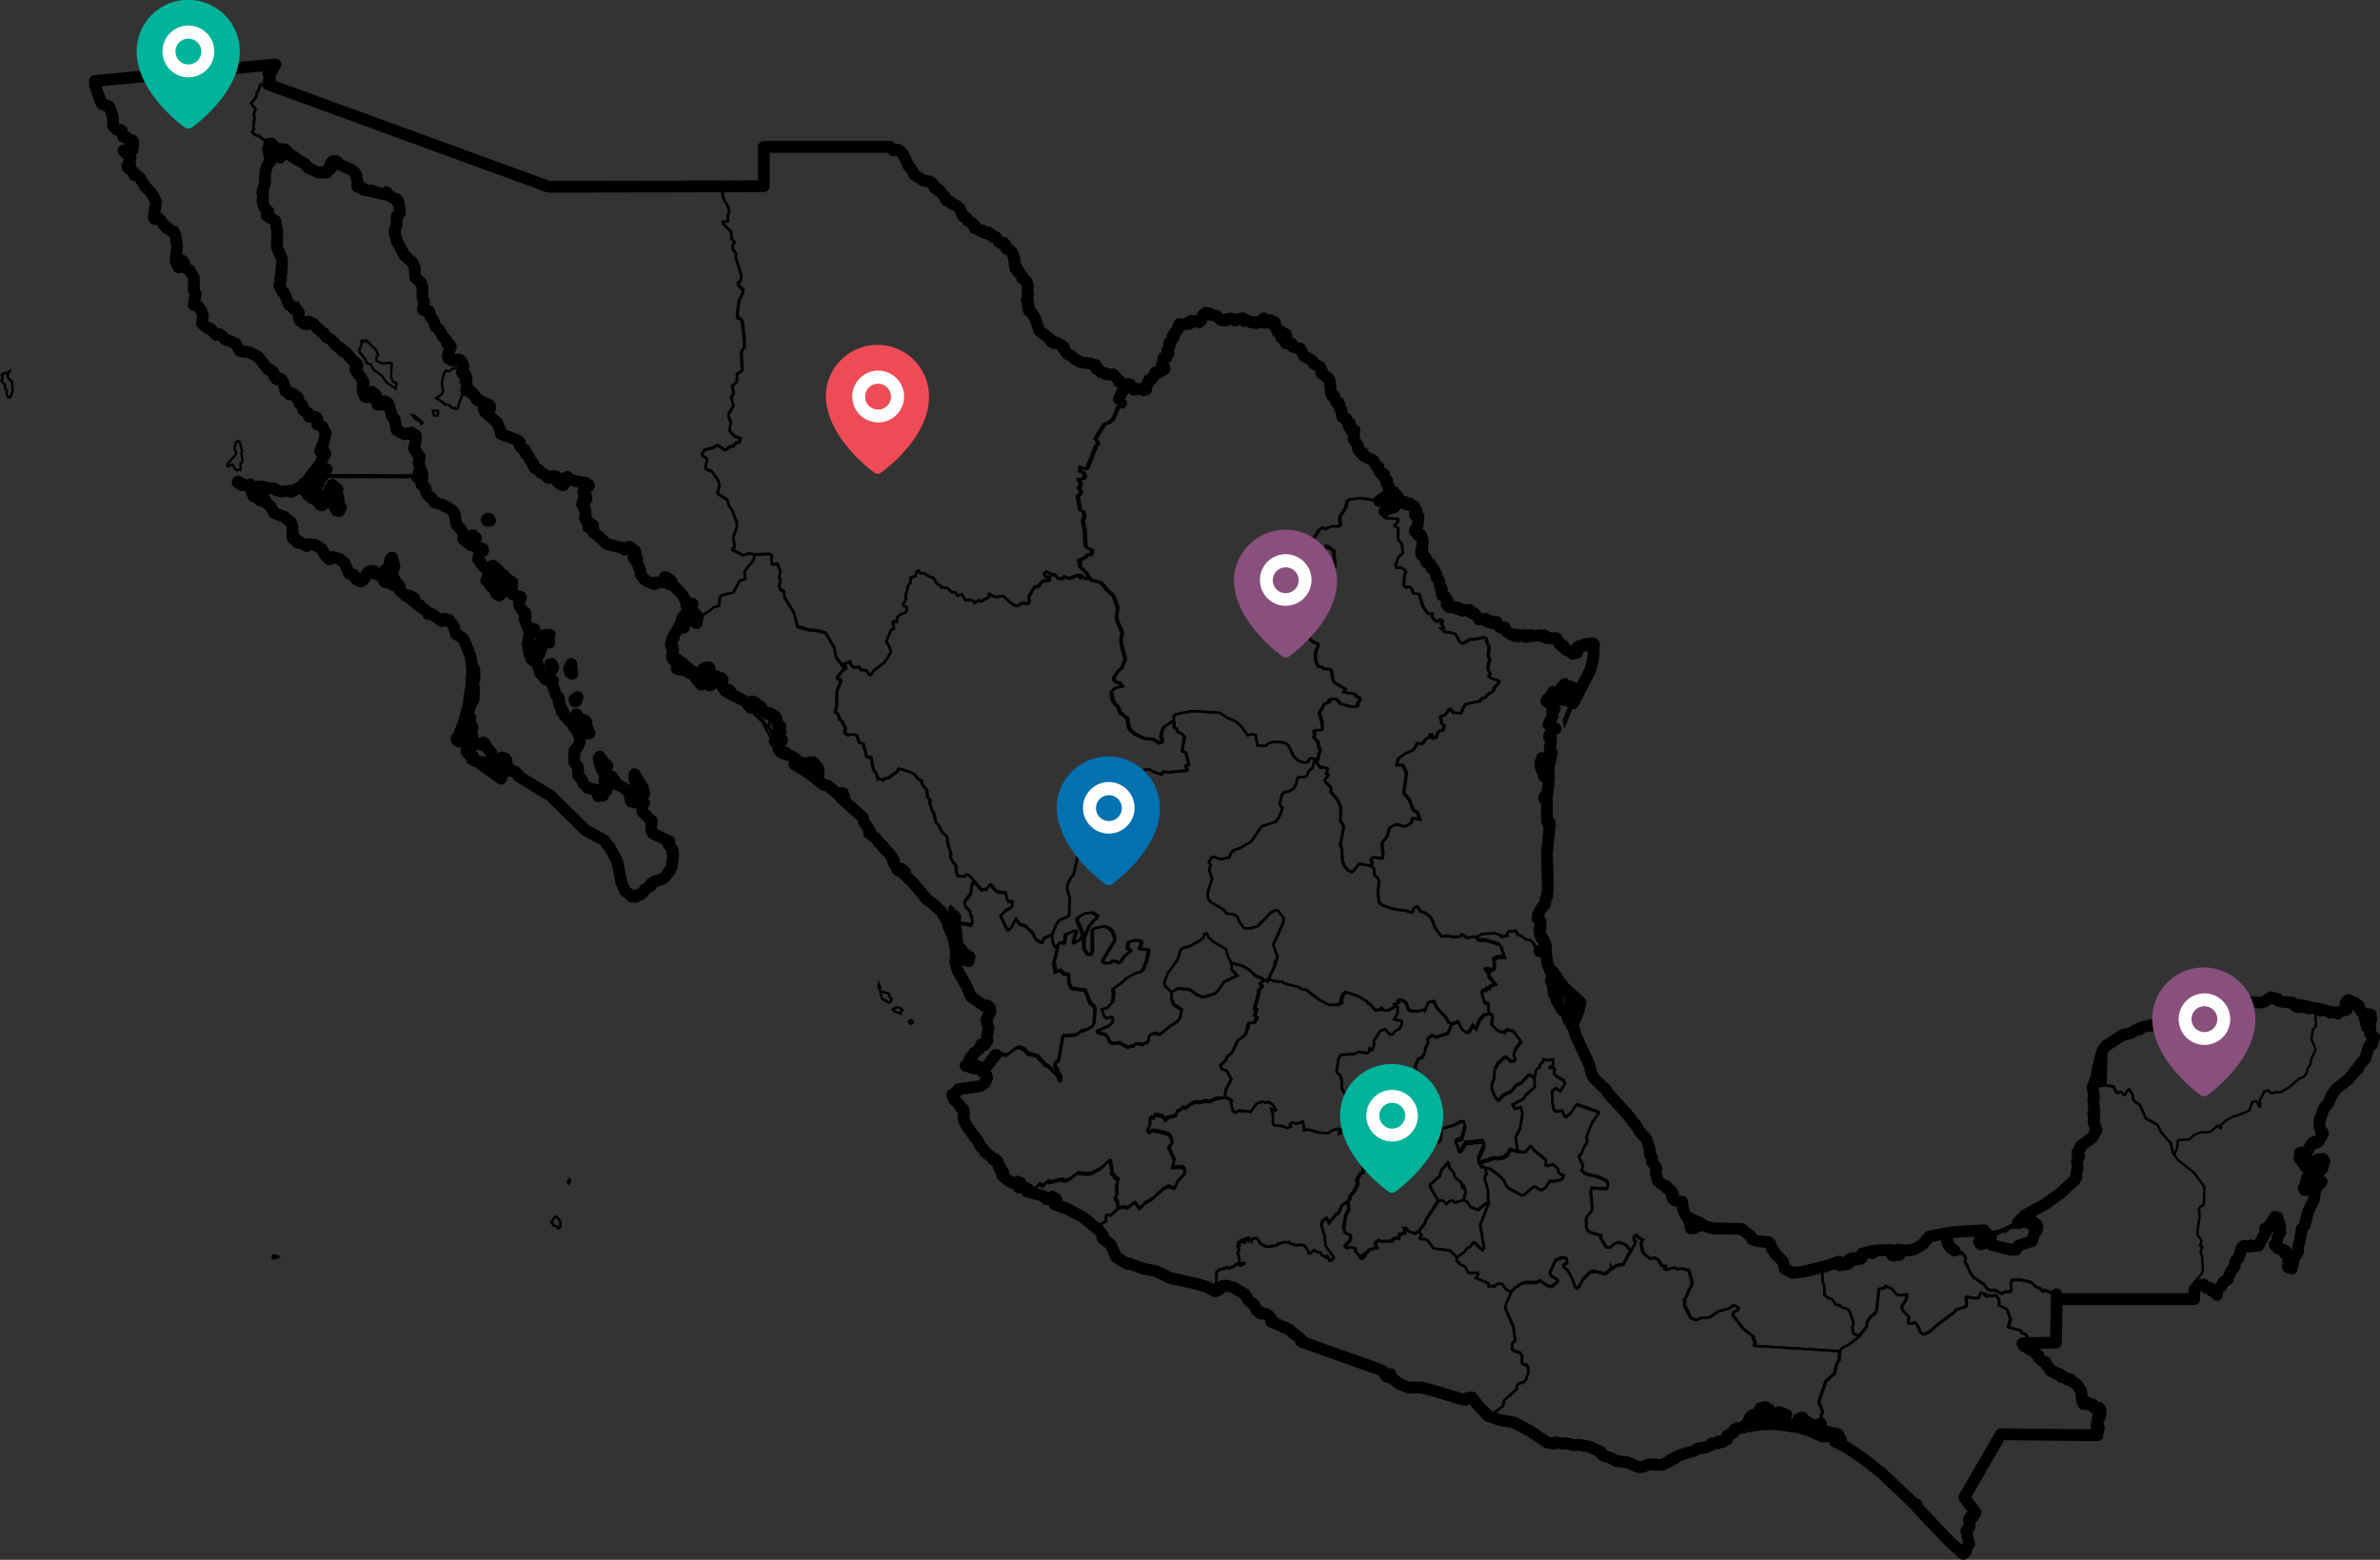 <svg xmlns="http://www.w3.org/2000/svg" viewBox="0 0 1010.71 662.54"><rect x="0" y="0" width="1010.71" height="662.54" fill="#333333" stroke="none"/><defs><style>.cls-1,.cls-2{fill:none;stroke:#000;}.cls-1{stroke-miterlimit:10;}.cls-2{stroke-linecap:round;stroke-linejoin:round;stroke-width:5px;}.cls-3{fill:#00b39a;}.cls-4{fill:#fff;}.cls-5{fill:#ef4b56;}.cls-6{fill:#894f7d;}.cls-7{fill:#0271af;}</style></defs><g id="Layer_2" data-name="Layer 2"><g id="Layer_1-2" data-name="Layer 1"><path id="MX-AGU" class="cls-1" d="M497.52,421.43l-2.93-2.92-.12-1.53,1.53-3.69,4.2-5.86,1.14-4.08,1.4-.89L505,402l4.46-2.54,1.53-1.15.51-1.65.89-.26,1,1.78,1.65,1.66,5.61,3.31.76,3.06,1.4,2.54h0l.38.77-.25,2,2.54,2.68-5.47,2.54-3.18,4.46-.9.64-3.82,1.27-1.65.13-2.8-1.28-2.17-1.78-5.34-.51Z"/><path id="MX-BCN" class="cls-1" d="M135.93,202.57H135l-1,.13.13.51-1,.5h-.89l-1,1.15-.38-.89.25-1,3.95-4.84.76-.12.13,1.27-1,1v.63ZM101,187.29l.77.51,1,3.69-.26,1.27.51,3.06-.89,1.15v2.67l-.76-.25-.64.38-.89-.38-.77-1.79-.76-.25-1.27.76-.51-.12.12-1,3.44-3.82.26-.89-.77-2,.64-2.42.76-.51Zm74.1-10.95,1,.26,3.44,2.92-.64.64-.76-1.27L176,177.74Zm10.7-1.91.38.76-.38,1.28h-1.53l-.51-2ZM4,157.75l-.76,1.66.26,1.27,1.65,1.53.25,3.69-.89,2.67-1,.26-.77-1.78L3,165.9l-.77-.51-.13-2L.59,161.83l.51-1.28-.39-1.27.9-.76h1C2.75,158.64,4,157.75,4,157.75Zm150-13.11v.63l1.4-.63V145l1.15.38,1.65,2,1,.51,1.4,2.8-.76,1.14.12,1.53,2.3,1,3.69-.25.38.38L166.1,160l.77,2.17,1.53.51-.39,2.42-3.82-2.68L162,159.41l-3.31-2.3-1.27-2.41-1.79-.39-.25-1.4-2.55-3.18-.25-1.15,1-2.41-.26-1.28.64-.25Zm-27.5-15.92.76,1-.51.13-.38-.38ZM113.9,35.78l-1,.63-.63-.51h-1.66l-.76,2.55-.64.64-.13,1.65-2.29,3.06,1.79,2.55-.77,2.29.38,1.4-.51,3.44.26,1.27L107.15,56l1.28,1.27,1.14.13L114.41,61h0l-.63,2.16,1.14,5.09-1.4,1.91-.89,3.06-.13,4.46-1.14,4.07.38.89-.26,2.8.77,2.8L114,89.89l-.64.76v.89l3.57,2.3.76,4.45-.12,6.62,2.16,5.1v2.8l-.38,1.65.25,1L119,117.9l.51.38-.9,2.8,1.28,2.68.76.51,2.17,5.09,1.52.76.39,1.15,1.27.25.76,1.15V135l.51,1.15,1,.38.51.89,1.53.13.38-1.15,2.29,1,1.53,1.91.38-.13,1.27,1.53,1.15.64.89,1.4,2,1,2.67,2.92,1.91,1,.13.77,1.78.89,2.55,3.18,1.78,1.53.38,1.15-.89,1v.64l2.68,3.31,1,2-.76,1.53.51,2-.38.26,1,2.16,1,.13.64-.89-.51-.51.51-.77.64.39.63-.51.51,1,.77-.13v.51l.51.13.12,2.67.51,1.14h1.4l1.66-1.27,1.4.77,1.78,5.73,1,1,.76,4.46,3.32,1.91,3-.76.64.51.12.89,1-.26.13.77-.51.63.26.89-.77,3.31,2.55,3.57-.64,2.55.77,1.78-.51,1.53,1.14.76.38,1.27-.38,3.19h0l-.76-2.17-1.15-.38h0l-40.36-.13.26-.63-.39-.64-.12-1.66,1.14,1.53,1-1.78-2-.51-.38-2.16,1.91-3.82L137.2,191l-1.14.64-.64-.64,1.66-3.69.89-4.07-1.66-2.81-2-.76-.12-2.55-.51-.5-2.8-.13v-1l-.51-.64-1.91-1.14.12-.77-.63-1.53-1.15-.63-.76-2.42-.64-.13-.25-.76-1.28-.89-1.27-.13-.25.38-.64-1.4-.89-.51-.26.38-.63-3.43-.77-1.4-1.4-.64-.76.38-1-1.27-.25-1.66-1.53-.76L114,156h-.51l-4.33-5.35-3.69-1.91-4-.51-2-3.18-3.06-1.53h-1l-2.55-2.42-1.52.26-2.55-2.8-.64.89-2.42-2L86,134.2l-.38-1.91-1.4-2-2-.76L83,124.9l-.63-1.53V118l-1.79-3.19-2.67-1.52.26-1.79-1-1-.26.5.64,1.15-.64.38-.63-.89h-.64l.76,1.66-.51.25L74.56,111l.76-6.74-.76-4.46-.64-1.27L73,98.29l-1.78-1.65h-.64l-2.92-3.82-1.91.25-.51-.63.89-6.75-1.79-3.44-2.67-2.8-2.29-4-1.66-1.27-.89.13-.25-1.28-1.53-1.14-.38-.89-.51.12-.13-.76,1.27-.64-.5-1.14.63-1.53-1.53-2-.38.13-1-1.27.64-.13,2,1.14,1.27-1.27.26-3.31-.51-.76-1.66-.39-.76-.89-1.53-.25-.51-2.29-.64-.51H49.61l-1.53-1.53L48,49.91l-1-3.56-.63-1-2.68-1L43,43.54,40.31,36V34.38l76.65-7-2,3.57-.89.25.64,2.3-.39.25-.38,2Z"/><path id="MX-BCS" class="cls-1" d="M116.32,533.22l1.91.51-.63.51-1.66.26-.13-.9C115.69,533.48,116.32,533.22,116.32,533.22Zm119.56-16.55,1.27.89L238,519v2.29l-1,.51-.51-.89-1.4-.25-1-1.66Zm6-15.66.26.76-.64.9-.38-.77Zm27.63-172.14,3.56,5.86.51,2.42-2-.38-.89-1.4-1.4-4.84.25-1.66Zm-65.57-5.22,4,.26,1.4,1.78,1.14.13,1,.76,1.66,3.06-.51,1-8.79-6.36-.38-.38Zm52-.25,2.29,2L257,328h-.63v-1l-.9-.38.13-.64-.63-.76.25-.89-.38-.64,1-.25Zm-1.15-2,1.15,1.65-.77.39-.76-.51-.13-1Zm-9.93-17.95,1.15,1.78,2.54.64.51.76.13,1.91,1.27,2.8-.63.13-3.32-2.55-.89-2.54-1.14-1.15Zm-45.33-5.86.26,1.78-1.4,4.33.12,3.95-1,.89.89,1.66-.38,1.4-.77.12-.38.64.25.89,1.4,1.66-.25.38,1.15,1,.5,1.65-.89,1.4,1.15,1,1.53,2.29-.13.51-1.4-.63-.13-.9-2.29-2.41.26-.64.76.13.25-.64-.12-1.4-1-1.27-1.66-.9-1.53.51-.89-.51v-.76l.51-.13,2.42-6.62,2.8-9.42Zm45.84-1.4-.51,1.53-.64.25L244,297Zm-44.82-6.24-.25,5.6-.51,1.79-.64-.51,1.4-6.88Zm.13-6.62.25,2.67-.25,3.19h-.38l.38-5.86Zm42-1.27.38,4.2-.89-.51-.51-1.78Zm-8.28,0,.64,1.53-.39.63-.51-.25-.5-1.79.76-.12Zm-.89-12.48-.64,1.27.51,2.17-1.53-.89-2.16,3.43v1.15l-.77.76v.9l-.76.12-.13-1,.51-.51.26-2.16,1.4-2.16-.26-1.91,1.28-.26.25-.51.76.51,1.28-.89Zm-6.62-2.42.25,1-.51.13-.25-.64Zm-62.52-21,1.66.38,1,2-1.28-.76-2.54-.64-.13-.38,1.27-.64Zm36.42-18.84,1.4,1.27-.39,1.53-.76-.25-.76-1.66Zm6.49-7,.51.12.38.77H207l-.26-.64.51-.25ZM101,204.48l1.79,1-.13.63-1.78-1.27Zm34-1.91h.89l.51.51.38-.51,40.36.13h0l1.15.38.76,2.16h0l-.13.64,1.66,1.27.51,2.55,1.4,1.65H183l1.53,2.17,3.56,1.14.64.77,1.14.13,2,1.4.89,1.27.89,4.71,2,2.29L197,228l-.51,1,3.32,2.68,3.18.76.63.76h1.15l.13.89h-.77L203,235.42l-.26,2,2.17,3.06,1.14.64v.63l1.15.9.38,1.78-.89.76-.64,1.66,1.53.89.38,1.53,1.4.89.9,2.16,1.27,1,2-1.78L209.27,247l-.26-3.69-.89-2,.89-.63,2.42,1.78.89,1.4,1.79,1.15.63,1,2.8,1.78-.25,4.45.51.77,3.44,1.14-.77,2v1.53l1.4,2.42.89.38.26.64.12,1.4-.5.89,2.54,6.62-.76,1.15.13,1.78-.64.89.13,1.27.51.77.12,2.42.77.89v1.4l2.29,1.91.25-.26,1,4,2.29,3,3.31.39-.25,2,1.53,3.95,1.14,1.15.38,1.4-.38.25.51,1.91.77,1v1.27l.89.64.51,1.66,1.14.63.64,1.15.64-.13,1,.76.26,1.66,2,2.8.89,2.67-.26,1.53-.89,2.29L244,319.45l-.26,3.95.26,1.27,1.4,1.78.12,3.69,1.4,1.53.9,2,1.91,1.78,5.47,1.15,1.53-.13.13.38-1.66.64-1-.76-.51.25.26,1.91,2.16-.13v-1l1.53-1.27.13-1.27-1.15-2.8L257,331l.89-.51,2,.25v1l1.4.76.51,1.4,2.67,1.28,2.68,2,.89,4.08,1.53.38,3.31-1.14v.76l.63.64-.89,1.14.13,2.55,4.07,4.07-.38,2.55.38,2.16.51.64,6.88,3.31-.38,1,1.78,2.67-.25.89.5.51-.63,5.61-.77,1.65-2.42,2.93-1.27.89-2.8.64-1.53,1v1l-2.67,1.4-.64,1.28-1.14.89h-1.15l-.76.89h-1.4l-3.06-2.55-1.53-3.56-1.91-9-3.18-5.86-2.29-3.05-7.9-4.21L234.09,338.8l-13.75-8.27.13-.39-1.53-1.52-2.16-1.15.13-.64-.77-.12-1.27-3.82.38-.13-.64-.76-1.27-.39-.13,1.4-3.05-.25-.13,1h-.76l.12-1.91-.89-2.55-2.8-3.05.38-.26-.76-.63-.89.38.13.51-1.79-.26-2.54-1.27-.38-.89h.63l.13-1-.76-.51-.26-1,.76-1.27-.38-.26.51-.89-.51-.13.26-.5-.51-.64-.77,1.14.39,1-.51.64.12,3.18h-.89l-.63-1.4,1-2-.76-1.79,1-.51.89-2.16v-1.27l-1.15.12.26-2.42,1.15-2.54.38-2.29.89-.13.13-3.06-.64-.12.13-1.53.76-.51-.51-.38-.25-1.4.38-1.28.38-.12.13-3.06-.13-1.66-1-1.4L200.1,279l-2.55-6.87-1.14-1.53-2.42-1.4-1.15-3.69-2-2.42-2-.51-.26.89-.51.13-4.07-2.93-.89-.38-.89.38-1-1.53-2.55-1.78v-.51h-.76L173.23,253l1.28.13,1.65,1.14.13-.25-1.4-1-1.4-.38-.89.25-2.93-2.55.25-.25-.5-.64.5-.76L167.76,246l-1.15-2.55-.51,1.4-1.9-.89.38-.38.63.25,2-2,.51-1.65-1-3.57-.76.77-.51,4.07-.77.64-.89-.26-.51,1,.13,2.29-.51.13-2.67-1.65-1.91-.39.25-.63.64.51.13-.51-.64-.26-1.78.26-1,1.14-.51,1.53-.76.38v.77l-.9.51-1-.39-1-.63-.89-1.78-2-.51-2-4.71-2.29-1.66-2.8-.76-.51.25-.25.76h-.51l-1.66-1.65-1.4-2.55-1.4-1-1.53-.76-2.54-.38-1,.89-3.06-2-.64.51-.63-.38.13-1-.77-.51-.64.13-.25-.51V223.7l-.64-2-2.93-2.42-4.2-1.53-1.52-2.8-2.17-1.53-.13-1.27-.89-.64-.76,1.15-1-.51-.38-1.15-1.28-.63-.76.38-1.4-3.57-1-1,1-.51,1.4,1.15,2.93-.25,1.91.25.51.64,1.78-.26,2,.38.63.64,2,.38,3.57-.25.76.51,3.06-1.66.76.51,1-.13.25-.76h-.76l1.4-1.53,1.15.38-.64,3.19,1,1.65,1.91,1.53,1.65.51L137,214l-.13.51,1,.38,1.27-1.4.13-1.15,2.67.89,2,3.82,1.15.13.76-1.53-2-2,.13-1.4.89.76.26-.51-.77-.51.38-.76-.63-2.17.25-1.14L142,206.13l-1.27,2.42L141,210,137,211.48l-2-1.53.26-.63.76.63-.89-2.54,1.53-2.17-.64-.63-.89-2Z"/><path id="MX-CAM" class="cls-1" d="M855.93,519.6l.64,1-.89.76-.64.26-1.4-.77-.51.38.51.39-2.16,1.65-.64-.89-.38.76-2.68,1.15-1.4.13-.63-.77.38-.38,3.06-.51,6.74-3.18Zm36.54-68-.25,9.29,5.22.64,1.27,2.55.64.25,1.4-.51,1.15,1.28.63-.13.51-1.27,1-.9.51.39,1.27,2.29-.12,1.14.76,1.28,2.29,1.52,2.55,5.73,5,2.68,1.53,3.18,4.08,4.58,1,4.33.51.64h0l1.66,2.29,6.75,5.35,4.33,6-.26,7.52-1.53.89-.51.89.26,3.18-1,6.49.25,1.66,1.28,1.53.25.89-.63,1.78,1,.64-.76,2.16.64,1.78.38,6-.76,1.65-3.06,3.57.25,3.18h0v4.2H873.5v-2l-5.09-2-.89.51-1-1.15-2-.89-2-1.91-4.71-1-3.57.13-.38,1.66.38,2.29-.38.89-2.17.13-1.65.76-2.8-1.4-1.91.13-1.66-.89-1.14-1.79L838,542.64l-1.53-2.29-1.4-3.31-.63-.38.25-2.55-1.4-1.78-.51-.25-.13.51-.63.12-.89-1.4h-1.28L828.05,530l-.76-1.15-1.4-4.71h0l3.94-.76,12.48-.76,1.15,1.78,1.91,1L844.6,527l-.38-.51-.38.39-1.28-1.66-.89,1.15-.89-.51-.25.25.25.89-.63.77.76.89,1.53-.26-.64-1.4h1l.38.64.77-.13,1.4.89.25.77,8.66,2.16,1.78-.12.26-.9.89-.89,5.73-1.91,1-3.69.77-.38.38-1.66-.25-.89-1.4-1.27-1.15.89-1.53-.76-.38-1.28.76-.63-.12-1,1.27-1.27-1,.25-.89,1.66-1,.89h-.64l-1,1-.13.77h-.77v-.26l3.19-3.31,8.66-4.71,6.11-4.45,6.24-5.73.63-1.15-.12-1.27.63-2.55-.25-2.8.89-2.29-.64-.77v-.76l1.15-1.4.25-1.27,4.84-3.7,1.78-3.18-1.27-3.44.38-1.78-.51-1.65.51-.39-.51-5.72.38-1-.63-4.33,1.65-4.59.51-3.82,1.78-2.16Z"/><path id="MX-CHP" class="cls-1" d="M773.81,610.13l.26-.77h0l-.13-.51h.51l1,1.4Zm-.51-5.1v-1h0l-.13-2.67.64-1.91-1.53-3.69.13-1.15,2.8-8,3.69-3.31,1-4.46,1-1.27V575l.38-1.14h0l1.15-1.4,2.55-1.15,4.71-3.69h0l3.18-4.07.13-2,1.78-2.42,1.53-1,.76-1.53,1-9,2.16-.38.64-.76,2.67,1.14,1.79,2.17,1,.51L810,550l-.38,2.16-1.78,2.68-.13.76.51,1.15,2.67,2.8-.38,2.42.51.38,1.53-.13.51-.51.63.26,1.53,2.42v.89l.89,1.14,1,.39,2.42-1,3.06-2.8,7.38-5.48.76-1,4.21-1.52.5-1-.5-2.3.12-.5.51.12v-.51l2.29.64h2.55l.89-2.29,1.91.51-.13.76.77.38.76-.51,1.53.26,1.53-.38,1.4,1.78v2.55l3.31,1.65,1.65,4.2-1,3.44,5.48,1.53.25,1,1.66.51,1.4,2.29-1,.38-.64,1.27h0l-.89.13.77,1.27h1l1.27,1.4,1-.51,1.14.39v1l.64.89.76.38.39,1.27,1.4,1.53,1.27.25.38,1.28,1.78,1.78.13.76,1.66.51.63.77.39-.38,1.4.5.25,1.15h1.27l1.15.89,1.4-.13v.64L882,588.1l1.79,2.8.38,4.07,1-.12.12.63-.89.26.26.51,1-.38.51.63,1.14-.38.77.76.76-.38.64.89-.26.64h2.17l.51.76.12.77-.51.51.39.63-.39,1.15H891l-.26.76.51.51-1,2,1,1.4-.89.51.76.38V608h-.76l.38,1.78-40.87-.38-15.53,26.87,5,6.36-1.27,2-1-.13-.38.89.13,3.19-1.28,1.78,1.15,5.47-.89,1.53-.51,1.91-1.15.89-5.73-5.22-14-14.77-.13-1.14-1-.26L798.77,625.4l-6.88-5.47-7.77-5.35-4.83-2.29.38-.51,1-.13.38.77.76-.38.13-.64-1.4-2.29-6-1.28-.89-1.14L773.3,605Z"/><path id="MX-CHH" class="cls-1" d="M478,163.86l-2.93,5.35v.38l2.17.77v1.27l-.89,1.27-1-.38-.89.38-2.17,5.1-1.78,1.4-2,.76L465.57,185l-.77,1.4,1.15,1.78L464.8,190l-3.44,8.66-.76.51-2.29-.89v2l1.4.25.64,1.91-.39.64-2.42.51,1,1.78-.12,1-.77,1,.89,1,.13.89-1.4,1.52,1,5.73,1.4.64.25,1,.13,1.4-.64,1.4.9,4.71.25,6.11.64.89,2.29,1-.51,1.91h-1.4l-1.4,1.28-2.42,1.14.51,1-.13,1.66,2.67,2.41,1.4,2.3h0l-1.4.25-1.4-1.15-.63.9-.38-.26.5-.89-1-.13-4.08,1.4-1.91-.76-1.14,1-1.79-.38-.89-1.28-1.78-.25-1.78-1.15-.89.38-.39.9.64.89,1.91.12-.13,1.28-3.18.51-1.4,1.91-1.91.63-2.42,4,.26,1.66-.26,1-.51.26-2.16-.26L432,257.19l-1.27-.25-2.17-1.53L426,253l-2.93.63-1.53-.38-.89-.89H420v1.4l-2,.89-.64.77-.76.12-.51-.63-2.17,1.27-.25-.76-2-.64-1.65.26-1.4-2.42-2,.38-1-1.4H404.2l-2-1.78-2.42-.26-.38-.76-1.66-.89-1.27-2.42-1.4-.26-2.42-1.53-1.66-.12-.89-1.15-1,.64-.25,1.65-2.29.77v2.29l-.77.63-1.14,4.33v2l-1.15,1.91.13.64,1.4.63v1.4l-.38.77L382,261.26l-1.14,1.15v1.78l-1.28-.25-.51.51.51,2.67-1.14.38-2.17,5.1,1.28,2,.76,2.42-2.67,4.33-4.46,3.44-1.53,2-.76-.39L368,285l-2.55-.39-.64-1.14-2,.25-1.4-.89-.39-1.65-2.92,1-.39.77h0l-2.67-3.57-.76-4.07-3.7-6.24-3-.89-4.08-.38-4.83-1.4-1.53-6-4-6.36-.13-2.42-1.78-1.15-.38-1.4.64-2.55-.64-1,.51-2.93-1.4-2.93-1.53.25-.76-.25-.13-3.69-.89-.51-6.24.25h0l-2.29-.51-2.55.77-4.46-2.29V233l.9-.51-.64-4.33,1.53-3.95v-2.16l-2-5.22-1.27-1.78-.77-2.68-3.56-2.16-.64-.77.89-3.05-.51-2.17-2.67-3.82-2.29-.89-.51-.89.76-3.56-2-1.4-.25-.77,1.27-1.78,3.19-.64,1.78-1,1,.13,2.29,1.66h.64l1.78-1.4,1.4-.13,1.27-1.53,1.15-.13.76-1.52-2.8-1.15-2-2.29.51-3.69-1-2.42.26-1.28,1.91-3.31-1-3.43,1-1.66-.64-3.31,1.91-1.65.13-3.44,1.78-.89.38-.64-.38-7.26.26-1.14,1-1.15v-3.31l-.89-7.89-1-1.28h-.77l-.38-1.27.76-6.24,1.66-3.31v-1.4l-1.78-1.66-.26-1.27,1.15-.63.38-2.3-2.42-7.89.13-1.53-1.4-1.91v-1.27l.89-2-1.28-1.14-.12-3.06L307.05,95v-.76l2-.13V91.8l.63-1.66-.25-2-2-3.57-.63-2.42,1.14-1.65-1.4-1.28h17.95V62.39H378l1.27,1.4,2-.13,1.27.76,1.15,1.28L386,70.79l1,.51,1.4,3.06,4.07,2.54,2.29.26,1.53,1,.77,1.91h.76l.51.89H399l2.8,3.43.25,1,1.66.64.51.76,1.91.77,1.52,1.27,1.4,3.06,1.53.76.51,1,2.42,1.53.64,1.14-.26.64,1.28.25,1.91,1.28.38-.51,1.14,1.14,1.15-.25.25.76.51-.25.77.89h.51l-.13.51H423l1,1.65,1.14.64,1.15-.13.76.89.26,1.66,1.4.51,1.15,1.27,1,2.68v1.91l.64,1-.25,1,1.4.89-.26.39,1.91,2-.13.64,1.79,1.4.63,2-.25,1.91.38,1.27-.64,2.67.51.26v1.4l.51.89-.38.51.38,1.4,1.4,1.15,1.4,2.42,1.66,5,4.45,3.44.51,1,1.4.76.64-.38,2.55,1.27.13.51.76.26-.13.76,1.53,2.16,1.78.77L457,152.4l2.55,1.15,3.82.51,1.78.76.51-.25.26,1.65.51-.38,1.27,1.78,1.91.39.38.51H473l2.67,2.67-.12.64.76-.13.64,1Z"/><path id="MX-COA" class="cls-1" d="M591,209.19l-.38.76-1.41,1-1.27.13-2.42,1.65-7-1.14-4.71.38-1.4.76-.64,2.93L569.59,219l-.38,1,.25,2.93-.76.64-2.81-.13-2.67,1.15-1.53-.51-1.52,1.27-2.3,3.82.26,4.2,3.56,2.67.77-.12.89-4,.76.13,2.55,1.91.51,6.49-1,2.8-1.27,1-1.4,2.8H559.4l-3.31,2.17-4.46.38-1.14,1.14-1.27,3.44-3.06,3.06V259l5.73,6.11,3.44,2.55,1.27,3.95,1.78,1.4,1.15.12.51.77-1.28,3.69.26,3.18,1,2.3,1.4.12,1,.89,2.67.13.51.51.76,4.33,1,1.15,4.2,2.42L571,294l4.58.76.64,1,1.14.38.51,1.15-1,1.14-.12,1.4-.38.26h-2.42L569.59,299,567.93,297l-2.16-.25-1.15.38.38,1-2.29.76L560.55,303l1.14,3.69.13,2.8-.25.51-3.06.13-.25.5.38,1-.38,1.53,1.78,2,.13,1.78.76,1.53-1.27,4.2h0l-2.68-.64-1,.39-.25,1-1.78.51-2.68-1-1.78-1.66-2.42-4.84-1.53-1L541.7,315l-2.92.64-1.15,1.15h-3.57l-.76-4.59-1.53-.38-1.91.51-2.8-3.95-2.54-2.16-3.19-1.27-3.18-2.17-12-.76-6.87,1.4-.77.63v2h0l-3.82,2.55L494,309.9l-.64,2.67.64,2.17-.38.64-.9.25L490,313.85l-3.56-.26-4.33-2L480.46,310l-.76-1.15-.64-3.94L476,302.52l-.77-2.17L473,297.68l-.76-3.95L474,292l2.93-.51-1-1.53-1.66-.38-.89-1,.13-1.15,1.78-2.67,1.4-1,1.53-3.94L476.64,274l-.25-2.55.51-2.93-2.17-5-.25-1.79.51-3.69L473.2,253l-2.92-2.68-1-1.52-1.53-1.53-3.82-1-.89-.76h0l-1.4-2.3-2.68-2.41.13-1.66-.51-1L461,237l1.4-1.28h1.4l.51-1.91-2.29-1-.64-.89-.25-6.11-.89-4.71.63-1.4-.12-1.4-.26-1-1.4-.64-1-5.73,1.4-1.52-.12-.89-.89-1,.76-1,.13-1-1-1.78,2.42-.51.38-.64-.64-1.91-1.4-.25v-2l2.29.89.77-.51,3.44-8.66,1.14-1.78-1.14-1.78.76-1.4,2.93-4.84,2-.76,1.79-1.4,2.16-5.1.89-.38,1,.38.89-1.27v-1.27l-2.8-.77v-.38l2.93-5.35h0l.89.13.38-.76.51.12-.38.77,1.78.89.13.64.51-.51.38.51,2-.13,1.14.51,1.15-.51.64-2.8.38.25.38-1.4,1-.13,1.4-2.16v-.76l.76-.26.51.38,1.28-.63.25-.9.77.26.63-.38-.25-.89-1-.51.51-1,.25-2.29,1.28-.26-.13-.38.89-1.15-.51-.25v-1.15l.89-1.52-.13-1.4.9-.77.38-2,.63.13.13-1.53,1.53-1.4-.13-.51.89-2,1.4.25,1.79-.76.76.38,1.15-.76-.13-.64,3.44.64.89-.77.51-2,1.4-1.27,1.78.38v.51l2.67.38,2,1.79,1.78.25.64-.13v-.38l1.27-.13,2,.26.38.51.64-.51,2.55-.38.63.38-.13.64,1-.26,2.17,1,.51-.25.51.38.51-.38.38.5,2.42-.76.12-.76.77-.64.25,1.91,2.55-1,.25,1.4,1.4-.63.26.25-.51.38.51,1.28.64.5.38,1.79,1.53-.26.5.77-.38,1.91.77.51.25-1.66.38-.38.64.13.13,2-.64,1.4.38.39,2.42.25.77,1.4,2.8.64,1.65,3.18,2,1,1.78,1.27.38,1,2.55,1.27,1,2.17-.26.51,3.06,2.29.51,1.15.51,4.71.63,1.52.9.13.89,2.55.89.12.38.77.13,1.65.76.77.26,2.67,1.65.77v1l1.53,1-.51,1.4.76,1,1.53.51-.13.51-.76.26.89,1.14-.25,1.78,1.91,3.06v1.4l1.27,1.4,1,.13.38,1.4,4,1.78,1.14,2.29,1,.64.26,1.27,1,1.53,1.14.13v1.4l1.27,1.27-.25,1.27.89,1.41v1.4l.89.12Z"/><path id="MX-COL" class="cls-1" d="M474.73,513.62l-3.18,2.8-1.27-.39-.51.39v2.29l-2.42,1.53-.89,2.16h0l-7-5.6-6.62-3.57-5.09-1.78.13-1h.63l.13-.76L448,509l-1.4-.76-2.29,1.14-.25-.76-2.29-.89L436,506.23l.38-.51.76.51.26-.38-.77-.26h2.42L441,503.3l1.4.64.77-.13.63-1,1.15-.76.64.51,4.83-1.15,1.66.51,1.4-.38,3.95-2.93,4.07.38,1.78-.25,4.08-2.17,3.18-3.05.76.13.64,3.69-.25,1.27,1.27,1,.25,1,1.41.64-.64,2.29.13,3.94-.77,1.66,1,1.91Z"/><path id="MX-DIF" class="cls-1" d="M622.17,509.8H620.9l-3.06,1-1.14-1-.77.12-1.65,1.4-1.66-1.52-1.65.25h0l-3.31-5.6-.13-1.27,4.07-3.57.64-2.55,2.8-3.18.38.51v1.4l2,2.42.64,1.91,2.67,2.29.38,1.91.64-.51.25.64.51,2-.63,2.16Z"/><path id="MX-DUR" class="cls-1" d="M357.85,282.65l.38-.76,2.93-1,.38,1.66,1.4.89,2-.26.64,1.15,2.54.38.9,1.53.76.38,1.53-2,4.45-3.43,2.68-4.33-.77-2.42-1.27-2,2.16-5.09,1.15-.38-.51-2.68.51-.51,1.27.26v-1.78l1.15-1.15,2.55-1.15.38-.76v-1.4l-1.4-.64-.13-.63,1.15-1.91v-2l1.14-4.33.77-.64v-2.29l2.29-.76.25-1.66,1-.63.89,1.14,1.66.13,2.42,1.53,1.4.25,1.27,2.42,1.66.89.38.77,2.42.25,2,1.78h1.28l1,1.4,2-.38,1.4,2.42,1.66-.25,2,.63.25.77,2.16-1.28.51.64.77-.13.63-.76,2-.89v-1.4h.64l.89.89,1.53.38,3.18-.25,2.55,2.41,2.16,1.53,1.27.26,2.17-1.15,2.16.26.51-.26.26-1-.26-1.65,2.42-3.95,1.91-.64,1.4-1.91,3.19-.51.12-1.27-1.91-.13-.63-.89.38-.89.89-.38,1.78,1.15,1.78.25.9,1.27,1.78.39,1.14-1,1.91.76,4.08-1.4,1,.13-.51.89.38.25.64-.89,1.4,1.15,1.4-.26h0l.89.77,3.82,1,1.53,1.52,1,1.53,2.93,2.68,1.79,5.09-.51,3.69.25,1.78,2.16,5-.5,2.93.25,2.54,1.53,5.73-1.53,3.95-1.4,1-1.78,2.67-.13,1.15.89,1,1.66.38,1,1.53-2.92.51-1.79,1.78.77,3.95,2.29,2.67.76,2.16,3.06,2.42.64,3.95.76,1.15,1.66,1.52,4.32,2,3.57.26,2.67,1.78.89-.26.39-.63-.64-2.17.64-2.67.76-1.28,3.82-2.54h0l.51.64v2l1,.38.51,1.4,1.91.9,1,1.14-1,6.24,1.52.51,1.28,5.09-1.28.64v.51l.64.51-.13.89-7.76.76-2.17-.25-1,1.14-3.43-1.14-1.28-.89-1.4-.13-2.8,1-2.8-.89-5-.38-2.16,1.78L474,330l-3.06,2.29-2.67,3.56-2.93,2.68-3.06.89-.25,1.65,1,.64.51,2-.38,2.16.51,2.42-.64,1.53,1.14,5.47-3.56,3.06-2.93,3.69-.13,2.42-1.65,7.39-.77.51-1.78,3.43-.12,1.66,1.14,3.95-.25,7-.26.76L449.78,391l-1.28,1.91L447,396.73h0l-3.7,1.66-.51,1.78h-.63l-2.29-1.4-1.28-2.67L435.39,393l-2.16-.51-1.79-2.29-1.78,3.31-1,1.15h-.89l-2.8-5.86,2.16-2.29,2.17-1.15.76-1.14-.12-1.53h-1.41l-.63-.51-.77-3.18-2.67-.26-1.65-.76-1.91-2.29h-.64l-1.15,1.65-2.16.51-2.8-3.31h0l-2.68-2.8-.76-.13-1.15.77-2.54-.13-.77-1.66-.12-2.93-1.53-1.65-.89-2.16.38-1.15-1.27-3.69-.51-3.57-2.17-2L399,350.9l-1.4-1.53-.77-3.69-.89-1.4-1-3.31.38-1.15L394,338.68l-.13-2.81L391.72,333l-.13-1.4-1.4-.39L389,329.38l-1.91-1.27L382,326.58l-.89,1.27-3.56,2.68-1.66.25-.89.77-.89-.64-1,.25-.76-2.54-1.28-1.79-1-5.22-.25-.25-.76.51-.77-.26-1.53-5.73-1.65-.38L364,312.19l-2.93-.25-.63.51-1.53-1.28.38-1.78-1.53-3.05-1-.77-.64-2.29-1.27-.76.63-2.55.13-6.49,1.65-4.08-.12-.89-.64.13-.76-.89,2.16-2.8,1.53-1-.13-.89-.89.25Z"/><path id="MX-GUA" class="cls-1" d="M592.89,427.29l.63.64-.12,2.67L592,433l3.18.76v1.53l-.89,1.79-1.91.89-.77,1.27-1.4.25-2.16-2.29-1.91.77-2.8,4.2.12,1.91-.89,2-1-.64-.26,1.4-.89.51L577,446.9l-1.91.89-5.86.38-.89,1.78-.76,4.84.13,1,1.27.89.76,2.17v3.43l1.4,2.42,2.55,1.79.89,2.16h0l-.51,1.4.77,1.53.12,1.65-.63,2.3h.89l-.13,1.27-1.53,1.4-2.67.38-.89,1-.64,1.78-.76.26.38-1.91-.64-.26-2.42.64-1.78,1.27-4.33-.25L556.47,480l-1.65-.12-.77.38-.38-.13.26-.64-.64-2.93-2.8.77-1.78-.51-.9.76.39,1-1.53.64-2.29-.89-3.19-.26-.63-.63v-4.08l-.64-2.16,1.27.63.77-.38-1.66-2.29-1.4-1-1.78.26-.76-.51-2.68.89-2.54,3.56L530,472l-2.8.13-.64-.51-1.53.89-1-.13-.51-.63-.89-3.7.5-.5-.76-.64-.64.13-.38-.64h-1.14l.51-3.57,2.29-4.32-2-3.7-2-.51-.63-1.65,2.54-2.55.13-1,2.29-1.91,2.42-5.09,3.18-2.42,1.4-3.44-.12-.76.63-.89,1.91-.13.51-.51.89-1.78-1-.64.76-2.8-.89-.13,1.91-7-.13-.89,1.53-1.78-.89-1,1.53-1.66h0l1.27.77,1-1.15h0l1.52.89,3.7.39L546,418l5.86,1.4,1.53,1h1.4l6.36,4.71,3.44,1.78h3.57l1.91-.76-.13-1.4.76-2.3,1.4-.89,5,1.66,3.95,2.54.38.89.63-.12,2.17,2.67,2.29-.25.51-.64.89,1h2Z"/><path id="MX-GRO" class="cls-1" d="M572.64,510.18l.38,3.69-1.27,2.42-.89,5.35.51,2,2.29,1,.13,1.53-.26.89-2.16,2.29.76.89,1.66-.38,1.91.38.25,1.41,2,2.54v-.51h.76l.39-.51.25.51,2.55-2.8,3.18-.76-.89-1.79.51-.76L586,527l1,.51,4.46-.25.38-.77L593,526l1.15.38.51-2,2.29-.38-.51-2.17h1l1.15,1.4,2.54.9,1-.64,1,.13h0l.64,1-.77,1.4.51.5,1.4-.25,1.4.64,2.55,3.43,7,.9,2.93,2.92h0v1.53l1.78,1.53,1.66.76,1.53,2.8,3.82-.25.25,1-1,1.27,5.35,2.29.13,1.4,1.78-.38.64.38,1.14-1.14,1.91-.13,2,2.55,2,1h0l-2.17,5.09-.25,1.78,3.43,7.77.77,5.85-1.15,1-.25,2.68.76.63,2.93,1,.64,1.53-.13,2.42.38.76,1.53.26.51.63.51,2-1.15,3.69-1.14,1.15-1.53.25-1.15.9L644.2,590,639,594.59l-.64,2.55-5.86,4.45h0L627.9,597l-2.42-3.18-2.16.25-.39.77-1.65-.26-13.5-4.07-3.94-.77h-5.1l-2-.63-2.68-1.4-2.29-1.91-1.27-.39.76-.76-.25-.51H589.7l.26.51-.77.26-1.4-2.17-1.14-.51-33.87-12.09.13-.77-.64-.76-3.18-2.29-1-1.28-7.89-3.31.25-1-1.15-1.4-1-.76-3.19-.64-.12-.63-1.28-.51-1-2.42-2.42-1.66-1.78-3.05L523.62,547l-2.8-.89-1.78.26-.89,1-.64-.39h0l-1-1.65.13-5,1-.76,3.31-1,1.15.26,1.91-.77,1-1,2,.51,1-.38.25-.38H526l.38-1.15-.12-1.53-.77-1.78.77-1.4-.77-1.53.13-.38h.76l-.63-1,.89-.51.76.13-.25-.64.76-.12.64,1,.64-1-.39-.51,1.4-.38.13,1.27.77-.51.38.51.13-.89.89-.26h1.4l1.52,2.42,2.55,1.15,4.46-.64.25-.64,2.55-.63h2.16l.64.63,2.55.64,2-.25,1.4.38,1.53,2.16.13,1,.76.13,1.79-1.4.76.76,1.78.26.51,1,1.91,1.14.38-.51.51.38.38,1.4h1l1-1.27L563,529.4l-.39-3.94-1.52-5.35.63-1.27,1.4-1.15h.51l.77,2,3-3.7,1.15-.63,1.4-3.19,2.67-2Zm5.86,23.93.13.39.51-.39Z"/><path id="MX-HID" class="cls-1" d="M632.61,430.86l1,.25.38,1-.38,3.44,2.29,2.16,1.66.89,1.65.13,1.15-1.15,2.54.77,3.19,4.33-2.42,3.18-.77,2.8.77,1.4-.38.77-1.91.25-1.66-1.78h-.64l-3.05,2.8-.38,1.15-.77.63-.38,4.71-.76,1.66-.26,2.67,1.53,3.31,1.15,1.4.63-.25,1.66-1.91,3.18-1.53,2.42-2.8,2-.89,2.67-2.93,1-.51,1.91,1.27h0l.13,3.82-3.7,3.19L647,466.89l-4.59,2.42.9,1.78,2.67-.64.64,2.8-1,6.12-1.91,3.94.89,6h0l-3.06-.64-1,1.91-1.91,1.53-2.68.38-1.27-.25-6.37,2.16h0l-.25-1.78,2.29-5.22-.26-2.17-7.38.77-2.16,3.31-.26.25-.76-.38V488l-1.15-2.29.26-.63,1.14-.64,1.15-.13,1.4-5.47-.64-2.42-.76-.13-3.44,1.78-5,1.4-.63,4.84-.89,1-2.68-1.27-.25,2.8-1.53,1.27.13-3.18-.51-1.66-.89-.76-.38-1.53-1.53-1.65.89-1.28-1.91-3.94-.77-.26-.12-.76-5.86-.89-3.31-1.91-1.53-1.79h0l1.28-8.27,2-.64,1.15-.89,3.69-.89,2.93-2-.76-2.55,1.4-3.31,1.52-.5,1-1.53.64-2.8,1-2-.38-1.4,2-1.78,1.53.89,5.22-1.66,1.66-3.94h0l2.92-1,1.4,3.05,1.66,1.4h1.4l1.78-3.05,1.15,1.65,1.65-3.82,2-2.29Z"/><path id="MX-JAL" class="cls-1" d="M497.52,421.43l2.55-1.4,5.35.51,2.16,1.79,2.8,1.27,1.66-.13,3.82-1.27.89-.64,3.18-4.45,5.48-2.55-2.55-2.67.25-2-.38-.77h0l4.46,1.15,2.67,1.4,3.44,3.06,2.67,1,.39.5h0l-1.53,1.66.89,1-1.53,1.78.13.89-1.91,7,.89.13-.76,2.8,1,.64-.9,1.78-.51.51-1.91.13-.63.89.13.76-1,3.31-3.19,2.42-2.42,5.1-2.29,1.91-.12,1-2.55,2.55.64,1.66,2,.51,2,3.69-2.29,4.33-.51,3.56h-3.57l-2.67,1.27-2.16-.25-1.66.64-2.16-.13-1.4.38-2.68,2-1.4-.13-1.27,1.27-1.15.39-.38,1.78-3.82.89-.25,1H495l-1.28-1.66-3.18-.63-.38,1.4-1.15-.26-.51.38v3.06l-1.14,1.91.63,1h.64l.64-.76,2.93.38,4.07,1.14.89.77.77,2.8-.39,1-1.14.89,2.42,5.35-.77,3.31,4.33-.13.77.89.12,2-3.05,3.18-1.15,2.93-2.93-.77-1.78.9-5.09,4.58-2.8,1.53-2,2.16L484,513l-1.66-2.29-.63-.13-2.81,2.16-1.91-.38-2.16.51h0V510.3l-1-1.9.77-1.66-.13-3.95.63-2.29-1.4-.64-.25-1-1.27-1,.25-1.28-.64-3.69-.76-.13-3.18,3.06L463.78,498l-1.78.26-4.07-.38L454,500.76l-1.4.38-1.66-.51-4.83,1.14-.64-.5-1.15.76-.63,1-.77.13-1.4-.64-1.91,2.29h-2.42l-.76-.64-.77.13-.12-.64-.89.39-.64-.39-1.15.13v-.76l.64-.64-.13-.64-1.14-.38-.26.51-1.14.26-2.55-1.4-2.42-2.17.51-.89-.51-.89-1-.64L425,495l-.64-.26-.25-1.91-1-.89h-1v-.51l-3.56-2.67-.39-.89L416.29,486l-.51-1.4-5-6.75-1.4-2.93.25-2.8-.38-1.53-.89-.25-.13-.77-2.8-2.93-.64-2,1.28-.64,1.27-1.4L416.8,461l1.91-1.4.89-2-.38-1.27-1.65-1.4h0l5.72-7.13,1.53-.64,2.93.64,4.08-3.06,1.52-.25,1.91.89,1.53,1.78,3.95,1,3.44,3.82,1.4.77,2.92,2.67.9,1,.63,1.91.64.38v-1.91l-1.53-1.91.38-.51-.89-1-.51-1.91.64-.76,1-.26,1.91-10.82,5.09-.25,1.27-.51,1.28-1.28,2.16-.38,2.8-1.65.51-1,.51-5.35-.25-1.91-1.79-1.53-2.16-5.47-5.73-.77-1.15-2-.12-3.44-.64-.64-1.4-.12-1.53-1.53-2,.63-.63-3.82,1.53-6.23-.26-.64h0l1.4-1.53,1.78.38.51-3.82,3.95-1.52.64.51-1.28,4.07.39.64,2.29-1.4,1.27-1.53-.25-1.78-2.17-4.84.13-1,2.8-1.91,3.44-.51,2.29,1.27-.26,1.15-1.4,1-1.91,2.42-2.16,5.34v4.21l1.53,2.29,1.53.25.5-1.53V395l.77-.76,4.33-.89,1.78.63,1.78,1.66.77,2.42v1.52l-4.84,7.9-.13.64.77.89h2.41l.9-1,1.65.25.89.64,1.15-.51,1.14-2.16,3.06-2.42-1.53-1.28.38-2.42,2.42-.89,2.8.26.51,1.14-1,1.91.64.51,2.67.13.64.51-.89,4.46-1.53,3.69-.89.89-1.65.25-4.21,2.17-2.29,2.16L473,419.91l.25,2.29-.38,3.18-2.67,2.68-2.29.63,1.14,3.18,1.15.64,1.27-.64.89.13.39.77-.13,1.27-1.53,1.4L466,437.73l.25.64,3.18.76,1,1,1,2.17,1.15.63,2.93-.25,3.69,2,1.27-.63,1.15.13.25-.77,1.66-.38,2.16.51.13-.51,1.91-.64.38-2.54.77-.64,1.78-.64,1.91.64,4.58-3.69,2.93-1.79,1.27-1.65.64-3.44-3.57-2.29-.76-2.42Z"/><path id="MX-MEX" class="cls-1" d="M579.14,534.11l-.51.39-.13-.39Zm11.2-65.82,1.53,1.78,3.31,1.91,5.86.89.12.77.77.38,1.91,4-.89,1.27,1.52,1.53.39,1.52.89.77.51,1.65-.13,3.19,1.53-1.28.25-2.8,2.67,1.28.9-1,.63-4.84,5-1.4,3.44-1.78.76.12.64,1.66-1.4,5.47-1.15.13-1.15.64-.25.63,1.15,2.3v1.14l.76.38.25-.25L622.3,485l7.38-.77.26,2.17-2.29,5.22.25,1.78h0l1.27,2.29,1-.25.64.76h0l.51,2.29-.77.77v1.4l1.28,4.58.12,5.6h0l-1.14.26-3.31,2.67-3.18-1.14-1.15-2-1.27-1h0l-.26-1,.64-2.16-.51-2-.26-.64-.63.51-.38-1.91L617.84,500l-.63-1.91-2-2.42v-1.4l-.38-.51-2.8,3.19-.77,2.54-4.07,3.57.12,1.27,3.31,5.6h0l-5.09,8-.63,1.79-2,2.29-.26,1.27h0l-1-.13-1,.64-2.55-.89-1.15-1.4h-1l.5,2.16-2.29.39-.51,2-1.14-.38-1.15.51-.38.76-4.46.26-1-.51-1.28.64-.51.76.89,1.78-3.18.77-2.55,2.8-.25-.51-.38.51h-.77V534l-2-2.55-.26-1.4-1.91-.38-1.65.38-.77-.89,2.17-2.29.25-.89-.13-1.53-2.29-1-.51-2,.9-5.35,1.27-2.41-.38-3.7h0l.76-.51L573,508l1.91-2.29,1.41-3.05-.39-1.28,1-2.29.51-.76.89-.13.38-.76-.5-6.63-.77-.63-1.27-2.55,1.91.13,1.78-.64.38-.63.38-2.68,1.66-2.16v-.77l-1.15-1,.13-3.06h0l3.18-.38,2.42-2.55-.38-2.16-.64-1.28.26-.38,1.14.77.77-.13-.26-.89.39-.77,2.16-.76Z"/><path id="MX-MIC" class="cls-1" d="M520.19,466.25h1.14l.38.64.64-.13.76.64-.5.51.89,3.69.51.64,1,.12,1.53-.89.64.51,2.8-.13,1.15.39,2.54-3.57,2.68-.89.76.51,1.78-.26,1.4,1,1.66,2.29-.77.39-1.27-.64.64,2.16v4.08l.63.64,3.19.25,2.29.89,1.53-.64-.38-1,.89-.77,1.78.51,2.8-.76.64,2.93-.26.63.38.13.77-.38,1.65.13,3.31,1.14,4.33.26,1.78-1.28,2.42-.63.64.25-.38,1.91.76-.25.64-1.79.89-1,2.67-.38,1.53-1.4.13-1.27h-.89l.63-2.29-.12-1.66-.77-1.53.51-1.4h0l1.91,1.28,1.53,2.42-.25,1,4.2,3.82h0l-.13,3.06,1.15,1v.76l-1.66,2.17-.38,2.54-.38.64-1.79.64-1.91-.13,1.28,2.55.76.63.51,6.62-.38.77-.89.12-.51.77-1,2.29.38,1.27-1.4,3.06-1.91,2.29-.25,1.4-.77.51h0l-2.8,1.78-1.4,3.19-1.14.63-3.06,3.69-.76-2H563l-1.4,1.14-.64,1.28,1.53,5.34.38,3.95,3.56,4.84-1,1.27h-1l-.39-1.4-.5-.38-.39.51-1.91-1-.51-1-1.78-.25-.76-.77-1.78,1.4-.77-.12-.13-1-1.52-2.17-1.4-.38-2,.26-2.55-.64-.63-.64h-2.17l-2.55.64-.25.64-4.46.63-2.54-1.14-1.53-2.42h-1.4l-.89.25-.13.89-.38-.51-.77.51-.12-1.4-1.4.39.38.5-.64,1-.63-1-.77.13.26.64-.77-.13-.89.51.64,1h-.77l-.12.38.76,1.53-.76,1.4.76,1.78.13,1.53-.38,1.15h2.29l-.26.38-1,.38-2-.51-1,1-1.91.76-1.15-.25-3.31,1-1,.76-.12,5,1,1.65h0l.25,1-1.66.64-3.82-1.91-5.09-1.53L497,542.64l-6.49-3-4.84-.89-6.36-2.42-.64.25-4.84-2.93-2.29-5.22-3.69-2.8.51-1-2-2.41h0l.89-2.17,2.42-1.53v-2.29l.51-.38,1.27.38,3.19-2.8h0l2.16-.51,1.91.38,2.8-2.16.64.13,1.65,2.29.38-.13,2-2.16,2.8-1.53,5.1-4.59,1.78-.89,2.93.77,1.14-2.93,3.06-3.18-.13-2-.76-.89-4.33.12.76-3.31-2.42-5.34,1.15-.89.38-1-.76-2.8-.89-.77-4.08-1.14-2.93-.39-.63.77h-.64l-.64-1,1.15-1.91v-3.06l.51-.38,1.14.26.39-1.4,3.18.63,1.27,1.66h.51l.26-1,3.82-.89.38-1.78,1.14-.39,1.28-1.27,1.4.13,2.67-2,1.4-.38,2.17.13,1.65-.64,2.17.25,2.67-1.27Z"/><path id="MX-MOR" class="cls-1" d="M611,510.18l1.65-.26,1.66,1.53,1.65-1.4.77-.13,1.14,1,3.06-1h1.27l1.27,1,1.15,2,3.18,1.14,3.31-2.67,1.15-.25h0l-3.57,9,1.66,9.93-.64.89-3.56-3.31-.64.13-1,1.65-1.53.76-.76,1.28L618.61,534h0l-2.93-2.93-7-.89-2.54-3.44-1.4-.64-1.4.26-.51-.51.76-1.4-.63-1h0l.25-1.27,2-2.3.51-1.78Z"/><path id="MX-NAY" class="cls-1" d="M387.39,433.4l.25,1-1,.51L386,434l.51-.64Zm-6.62-5.6,2,.51.51.76-.64.51-.13,1-2.93-1.14-.51-.64,1.66-1Zm-6.88-6.75,3.31.89.51.51-.12.77,1,1-.25,1.14-.76.51-2.93-1.65-.64-1.79-.13-1.4Zm-.51-2.67.51,1.27-.63.26-.26-1,.38-.51Zm31.45-27.25.77,1.78-.26,1.79.64.63-.26.89,1.15,8.15h-.76l-.26-.51-1-5.34-2.54-5.73.38-.26,1.4,2.29,1-.25-.89-2.8.63-.64ZM414,375l2.8,3.31,2.17-.51,1.14-1.65h.64l1.91,2.29,1.65.76,2.68.26.76,3.18.64.51h1.4l.13,1.53-.77,1.14L427,386.93l-2.17,2.29,2.8,5.86h.89l1-1.15,1.79-3.31,1.78,2.29,2.16.51,3.19,3.06,1.27,2.67,2.29,1.4h.64l.51-1.78,3.69-1.65h0l.25,3.56.51,1.27.89.51h0l.26.64-1.53,6.24.64,3.82,2.16-.64,1.53,1.4,1.4.13.64.64.12,3.43,1.15,2,5.73.77,2.16,5.47,1.79,1.53.25,1.91-.51,5.35-.51,1-2.8,1.66-2.16.38-1.28,1.27-1.27.51-5.09.26-1.91,10.82-1,.26-.64.76.51,1.91.89,1-.38.51,1.53,1.91v1.91l-.64-.39-.63-1.91-.9-1-2.92-2.68-1.4-.63-3.44-3.82-4-1-1.53-1.78-1.91-.9-1.52.26-4.08,3.05-2.93-.63-1.52.63-5.73,7.13h0l-1.53-2.29-.64-.12-1.14.89-3.82-1.28,1-.76,1.15-2.67.51.12,1.15-2,1.52-1,1.15-1.53.13-1,1.27.51,1.4-2-.38-1.27.63-3.95-.76-3.56,1.78-3.44-.25-1.53-.89-1-1.15.39-6-4.08-1.79-4.58-3.81-6.5-.9-3.43.26-4.08,1-.51.63,1.53.77.13.38,1,2.55,1.27.38-1.91-1.28-.89-.25.25-.51-1-1.27.39-.26-.77.51-.51-.12-.76-.64-.13-.38.51-.39-.38.13-.89-.63-1.27-.26-4.33-.38-.77.25-1.14-.76-.51.25-.89-.76-2.68.38-.25h0l2.68,1.53,4.45.76L413,392l-.25-2.54-.51-.51-.26-1.66-1.65-1.65-.64-1.66.38-1.27,2.17-2.67.76-4.33,1-.77Z"/><path id="MX-NEL" class="cls-1" d="M594.67,212.75l-.76.39-1.66,2.16-3.56,1-.77.89.38,1-.51,1.4.77.51,5.09.25v1.15l-1.53,1.78,1.66,1.15-.26,3.18.26,1.78,1.4,1.4.51,4.08-2,1.78-1,3.06.13,1.4,1.91-.13,1.53.89.63,1-.63,1.65-.26,4.08,1,1,1.15-.51.89.51,1,2.42,2.42.25,1.52,5.22,2.3,3.18,1.78-.12-.13,1.27,1.53,2,.89.13,1-.9.76.13.26.77-.51.89,1,1.65-1.15.38,1,.64.51.76,4.2.64.76.76,1.53,2.93,1.27.64,3.44-1.91,1.4.13,4.33-.89.89.51.13,1.9,1,1.28-.38,4.33.76,1.91-.64,1-.25,2.67.89,2-.51,1,1.28,1,2.54.77.51.38v.64l-1.91,2-.76,1.79-1.53.76-1.78,1.78-1,.13-1.28,1.4-5.6,1.15-1.27,1.4-1,2.54-3.56-.25-.77-1.53h-.63l-1.91,2.55-1.66.51-.25.51.76,2.8.89.51-.51,2.16-1.14.13-1.15.89-.64,2-1.4.51-.51-1.91-.51.12-.5,1.28-1.41.63-1.4,2-2.29-.13L600,318.69l-3.7,1.65-2.54,1.78-.89,2.68.25.38,2.29-.13,1.66,3.31L595.94,337l2.29,2.67,1.79,4.59,1.78,1,1,2.92-2.8-.5-.51.12-.38,1.91-2.3,1.28-.89.12-3.18-.89-2.93,1.53-.89,3.56-1.91,2.3-.38,1.27.51,3.56-.26,2.3-3.94-.51-1,.89.63,1.78-.51,1h0l-5-.89-2.93,3.56-1.91-.89-1.53-1.91-.76-2-.26-5.23-.63-1.65,1.4-7.13-.13-1.15-1.27-1.91.25-5.6-1.14-2.8L565,336.38l.13-1.78-2.29-2.16-.38-1,1.52-2V329l-.89-.38.64-2-1.78-.64-1.28.26-2.16-2.93h0l.64-.51h0l1.27-4.2-.76-1.53-.13-1.78-1.78-2,.38-1.53-.38-1,.25-.5,3.06-.13.25-.51-.13-2.8L560,303,562.2,299l2.29-.76-.38-1,1.15-.38,2.16.25,1.66,1.91,4.33,1.15h2.42l.38-.26.13-1.4,1-1.14-.51-1.15-1.14-.38-.64-1-4.58-.76.63-1.4-4.2-2.42-1-1.15-.76-4.33-.51-.51-2.67-.13-1-.89-1.4-.12-1-2.3-.25-3.18,1.27-3.69-.51-.77-1.15-.12-1.78-1.4-1.27-3.95-3.44-2.55L545.65,259v-1.65l3.06-3.06,1.27-3.44,1.15-1.14,4.45-.38,3.31-2.17H563l1.4-2.8,1.27-1,1-2.8-.51-6.49-2.55-1.91-.76-.13-.89,4-.77.12-3.56-2.67-.26-4.2,2.3-3.82,1.52-1.27,1.53.51,2.68-1.15,2.8.13.76-.64L568.7,220l.38-1,2.16-3.31.64-2.93,1.4-.76,4.71-.38,7,1.14,2.42-1.65,1.28-.13,1.4-1,.38-.76h0l1-.26.25,1.15,1,.26Z"/><path id="MX-OAX" class="cls-1" d="M692.83,531.31l1.53-2.8.38-1.27-.63-.89V525.2l.89-.76,1.53,1.53,1.27.5-.76,1.66.76,3.44.76,1.14,2.55,1.91,1.66-.51,1.78,1,1.27,2.42,1.78.13-.63,1.15.89.5,3.18-1,1.78.63,1.53-.25,2.55.63.63.51,1.28,4.84-.26,1.53-1,1.4-1.27,3.31-.89.89.38.89-.25,1.53,2.8,5.6,2.55.77,1.65-.77,3.69-.25L730,556.9l4.71-1.14,1.53-1.4.51.13,1.78,1-.25.9-1.91.89-.26,1.4,4.33,5.6,4.46,3.56v1.28l.76.76-.38,1.78,36.42,2.3h0l-.39,1.14v2.55l-1,1.27-1,4.46-3.7,3.31-2.8,8-.12,1.15,1.52,3.69-.63,1.91.12,2.67h0v.51l-2.54,1.15-.64-.13-.64-.51-.89.13-1-1.15h-1.14l-1.15-1.91-1.4.51V604h-.89v.77l1.4,1.27,5.6.38,4,2.93h0l-.25.77h0l-6-2.68-3.82-1.14-9.8-1.41-.26-.63,3.31-1.15.9-.76.5-1.4-3-1-1.66,1.15-.51,1h-1.27l-.38.77-.64-.13-.12-.51,1.4-1.14-1.4-1.15.25-.76-1.78-1.28-2.17.51-1.65,2.8H744.4l-1.15,1,.26,1.15-.77.12-.5,1h8.14l2.3.26.12.38-4.58.13-5.09.89-2.3-.26-.25.77-2.55.25-.63.64h-.77l-.25,1.27L733.83,610l-.38.63.25,1-1.78.64-.25.64-1.91-.26-.13.77h-2.55l-.12.63-2.55,1.15-3.06.38-1.65,1.15L714.86,618l-3.44,1.65v.39l-1.91.51.26.38L706,622.73l-5.73-.38-2.42,1.27h-2l-4.45-1.91-5.1-.76-1.91-1.28-3-1-1-.64-.38-1L675,614.84l-4.2-.77-2.55.13-3.31-.89-.89.25-3.31-.51-.51.51-3.06-.51-7.25-4.71-6.88-3.69-6-1-4.84-1.78h0l5.86-4.46.63-2.54,5.22-4.59.26-1.78,1.14-.89,1.53-.26,1.15-1.14,1.14-3.69-.51-1.91-.51-.64-1.52-.38-.39-.77.13-2.42-.63-1.52-2.93-1-.77-.64.26-2.67,1.14-1-.76-5.86-3.44-7.76.26-1.79,2.16-5.09h0l1.53-1.78,2.67-1.78,2-.51h4.46l1.91-.77,2.8,2,1.53.51.89-.26,2.29-2-.13-.51-2.93-2-.51-1,2.55-5.47,2-.89,2-.26.64.38.26,1.28-.13.63-1.66,1.15.13.51,1.66,1.27.89,1.4,1.78,3.57.51,2,1,.9,1.14-1.15,1.15-2.42,3.31-3.31,1.78-.38,4.71,1.14,2.29-1.91.13-1.14.38.76,1.79-1.14,3-.64,2.42-4.46Z"/><path id="MX-PUE" class="cls-1" d="M651.71,457.59l.89-3.31,1.27-1,.13-1,1.15-1.15.38-1.27,1.53.51,2.54-.39v2.3l-1.52,1,.25.39,1.15-.26,1,.77-.5,1,.25,1,1,1,2.8,1.53.64,1.4-1.91,3.18-2-1.14-1.53,1,.13,5.09.64,3,.89.64,2.54-.25,1.15,2.29.76.25,2-1.78,1.53-2.55,1-.89,9,3.19.12.63-2.8,3.82-2.16,5.48-.26,1,.39,1.27-.39,1.27-.89,1.15-1.27,3.31-.77.25-.25.89,1.78,3.82-.63,1.79.38.51,1.78,1.27,4.58,1,3.7,1.65.63.77.13,1.65-.25.89-.64.13-6.11-.25-.26,1.14.64,7.77-.13.63-2.42,3.06V521l.51,1.4,1,.89,4.84,1.4-.26,1,2.42,3.95,1.79.13,1.27-1.28,1.78-1,3.31,1,2.29,2.8h0l-1,1-2.42,4.46-3.06.63-1.78,1.15-.38-.76-.13,1.14-2.29,1.91-4.71-1.14-1.79.38L672,543.41l-1.14,2.42L669.66,547l-1-.89-.51-2-1.78-3.57-.89-1.4-1.66-1.27-.12-.51,1.65-1.15.13-.64-.25-1.27-.64-.38-2,.25-2,.9L658,540.48l.51,1,2.93,2,.12.51-2.29,2-.89.26-1.53-.51-2.8-2-1.91.76h-4.46l-1.78.64L643.18,547l-1.53,1.79h0l-2-1-2-2.55-1.91.13-1.15,1.14-.64-.38-1.78.38-.13-1.4-5.34-2.29,1-1.27-.26-1-3.82.25-1.53-2.8-1.78-.76-1.78-1.53v-1.53h0L622,531.7l.77-1.28,1.53-.76,1-1.66.64-.12,3.57,3.31.63-.9-1.65-9.93,3.56-9h0l-.13-5.6-1.27-4.58v-1.4l.64-.77-.51-2.29h0l.89-.38,1.53.51,3.82,2.93,1.65,1.78.64,1.78,1.53,1.66,5.22,2.8,1.14-.13,4-3.44H652l1.91,1.28h1l1.53-1,1.78-2.93,1,.38,3.44-.63,1-.64.38-1.4-1.15-.26-.89-.76-.38-1.53-1.53-1.53-.76-.51-1.91.64-1-.25.13-2.17-5.22-4.33-.89-1.4-.64-.12-1.91,2.29-.76.25-2.68-.51h0l-.89-6,1.91-3.95,1-6.11-.64-2.8-2.67.64-.89-1.79,4.58-2.42,1.15-1.78,3.69-3.18Z"/><path id="MX-QUE" class="cls-1" d="M616.44,434.8l-1.65,3.95-5.22,1.66-1.53-.9-2,1.79.38,1.4-1,2-.63,2.81-1,1.52-1.53.51-1.4,3.31.76,2.55-2.92,2-3.7.89-1.14.89-2,.64-1.27,8.27h0l-1.4,1-.51.89.25.89-.89.13-1.14-.76-.26.38.64,1.27.38,2.17-2.42,2.54-3.18.38h0l-4.2-3.82.25-1-1.53-2.42-1.91-1.28h0l-.89-2.16-2.55-1.78-1.4-2.42v-3.44l-.76-2.16-1.27-.9-.13-1,.76-4.84.9-1.79,5.85-.38,1.91-.89,3.44.51.89-.51.26-1.4,1,.64.9-2-.13-1.91,2.8-4.2,1.91-.76,2.16,2.29,1.4-.26.77-1.27,1.91-.89.89-1.78v-1.53l-3.18-.77,1.4-2.42.12-2.67-.63-.64h0l-.77-.76,1.91-.51-.38-.64.26-.63h1.4l1.91,1.27.76,2.42.76.89,3.19.26,2.42-.64.76.51,1.4-3.57.76-.51,1,.26.64-.38,1.27,2.8,4.08,4.33,1,1.91Z"/><path id="MX-SLP" class="cls-1" d="M558.76,323.14l2.17,2.93,1.27-.25,1.78.63-.63,2,.89.38v.38l-1.53,2,.38,1,2.3,2.16-.13,1.79,3.18,3.94,1.15,2.8-.26,5.61,1.28,1.91.12,1.14-1.4,7.13.64,1.66.25,5.22.77,2,1.53,1.91,1.91.9,2.92-3.57,5,.89h0l1.15,1.4.12,2.68,1.28,1,.63,1.4-.38,4.58.25,3.82.26.89,1.4,1.15,5.35,1.78,4.2.38,2.8.89.76-.51V386l1.28-.76.76.38,1,1.65,2.16.77,1.79,1.4,1,1.52,1.14,3.19,2.8,3.69,2.29-.25,2.55.5,2.93-.12.89-1,2.42,1.53,2.67-.64,1.28.25h0l.38,1.15.63.38h3.06l5.6,1.79.89.89,1.53,4.58h-3.18l-1.4.89L635,411l-.38.9-.51.38-2.8-.38-.38.5.51.51h1.4l-.77.64.51.38-.13,1.53.77.89.63-.13v.64l1.53,1.4-2.29.89-.38,1-1.4-.13v.9h-1.66l-.25,1.14,1.14,4.2,1.66.26.13,4.2h-2.17l-2,2.29-1.65,3.82-1.15-1.65-1.78,3.05h-1.4l-1.65-1.4-1.4-3.06-2.93,1h0l-1.15-.38-1-1.91L610,428.18l-1.28-2.8-.63.38-1-.25-.76.51-1.4,3.56-.77-.51-2.42.64-3.18-.25-.76-.9-.77-2.41-1.91-1.28h-1.4l-.25.64.38.64-1.91.5.76.77h0l-3.31,1.65h-2l-.89-1-.51.63-2.29.26-2.16-2.68-.64.13-.38-.89L576.46,423l-5-1.65-1.4.89-.77,2.29.13,1.4-1.91.76H564l-3.43-1.78-6.37-4.71h-1.4l-1.15-1-5.85-1.4-1.66-.89-3.69-.38-1.53-.89h0l2.42-5.1.51-1.27-.38-.25.13-.64h.51l.5-2-1.78-5L545,392l.26-2-2.55-3.31h-.89l-1.91.89-5.73,5.85-3.05.9h-2.68l-1.91-2.55-1.14-2.55-1.4-.76-2.93-.38-1.4-1.66-5.35-3.18L513.18,382l-.25-1.9.25-1.66,1.66-5.09-1.27-3.82.63-2.17-.76-1,1.14-2.16.9-.25L518.4,365l3.7-.76.63-1.79,1.15-1.27,2.93-1,4.58-2.67,4.46-6.49,6-2,1.4-1.91,1.53-3.82-1.27-1.53,1-4.33.77-.76,2.42-.64,1.78-1.14,1.15-2.3.25-1.91.89-.63,2,.12,1.27-.63.89-2.17,1.53-1.27.51-2.29Z"/><path id="MX-SIN" class="cls-1" d="M404.45,388.59l.51.12.64,1.15-.64.89Zm-77.79-83.27,1.53,1.78.63-.25.38.38v1.14l.77,1.4-.38,3.44H329l-.89-2.67-1.4-1.53v-3.69Zm-6.24-2.68,1.78,1.15,4.58,5.86.9,1.4v1.78l-.51.25-3.44-6.49-3.57-3.31.26-.64Zm-.64-2.92,2.29,1.52.26.77-2.17-1-.38-1.27Zm-27.5-39.22,1.27.13h0l.64.51-.13,1.27-.51.38,2.3,1.91-.51-1.4,1-.76-.25-.64-.38.38-.64-.25-1.14-2.29v-.9h0l-.13-2,.38-.26.26,2.42.5.26.64-1.15,1,1.15.13,1,.63-.13-.12,1,.38.51,3.69-2.17L303,258l2.54-.76.13-3.18.64-1.15,5.22-1.27,2.67-5,2.42-.76-.38-3.19,3.94-5,.39-2.29h0l6.23-.26.9.51.12,3.69.77.26,1.53-.38,1.27,2.93-.51,2.92.64,1-.64,2.55.38,1.4,1.78,1.15.13,2.41,4,6.37,1.53,6,4.83,1.41,4.08.38,3,.89,3.7,6.24.76,4.07,2.67,3.57h0l.13.89.89-.26.26.89-1.53,1-2.17,2.8.77.9.64-.13.12.89-1.65,4.07-.13,6.5-.64,2.54,1.28.77.63,2.29,1,.76,1.53,3.06-.38,1.78,1.53,1.15.63-.51,2.93.25,1.15,3.31,1.65.38,1.53,5.73.76.26.77-.51.25.25,1,5.22,1.27,1.79.77,2.42,1-.26.89.64.89-.77,1.65-.25,3.57-2.67.89-1.28,5.09,1.53,1.91,1.27,1.15,1.79,1.4.38.13,1.4,2.16,2.93.13,2.8,1.27,1.14-.25,1.15,1,3.31.89,1.4.76,3.69,1.4,1.53,1.15,2.55,2.16,2,.51,3.57,1.27,3.69-.38,1.15.89,2.16,1.53,1.66.13,2.93.76,1.65,2.55.13,1.15-.77.76.13,2.67,2.8h0l-1,.77-.76,4.33-2.16,2.67-.39,1.27.64,1.66,1.66,1.65.25,1.66.51.51.25,2.54-.5,1.15-4.46-.76-2.67-1.53h0l.25-1.28-1.91-2,.25-.77.9-.51-.9-.76-.63.89.63,2.42.64.64-.76,2.16.63,2.17-.51.76-4.71-7.38-3.82-3.7-2.29-1.4L387.64,375l-6-5.85.51-.39,1.4,1.66.13-.38-1.91-1.4-.64.25-.25.76-.51-.38.12-.89-.89-.64-1.14-2,.38-.51-1.53-2.55-3.18-3.18.13-.51-1.79-1.53-.76-1.4-3.31-2.42.51-.63-2.8-4.33-.26-1.53-9.55-8.91,1.15.25.38-.51-.64-.38.13-1-.76-.13-.26.64-.63.25-4.84-3.81-1.78-.39L342.7,328l-5.86-3.69.26-.77.76.9,3.95,2.16.64.89,1.27.13.64,1,.76-.13,1,1.4.63-.13-.63-.76.13-.89.89-.26v-.51l-.39-1.52-1.91-2.55h-1.65l.13,1.78-1.4.26-1.4-1.79-.77.64-1.27-.25-.26-1.15-2-1.91-2.68-1.15-.25-.63-.77.51-1.4-.64-1-1.4.12-1.4-1.78-2,.76-.38,1.53,1.53.89-1.53-.76-.51-.26-1h-.38l.13-1.14.64-.64-.89-.38v-.64l.63-.76.13-1-1.27-.89-.39-2.42-.63-.89-1.91-1.28v.64l-1.15-.25-2.42-2.17-.38-1h-2l.13-1.4-1.53-.76-.76,1,.38.76-.51.76L316,297l-6.87-3.44.63-.76-.51-.64-1.65.51-1.91-2.93.89-1.65-.51-.77-1.53.51L304,286.6l-1.65-.13-.51.26.25.76-.25.89.64.39-.89,1.4-.64.25-.13-.76-.51-.13.26-.51-1-.38-1.53.25.38,1-1,.26-2.29-2.68,1.53-.25.51-.51.13-1,1.14,1.15,1.15-.51.25-1.28.89.13.64-.64-.38-1.65h-1.4l-1.28.76L297.12,286l-2-.63-.25.63-.77-.12-.51-1.4-2.16-2-.64.51,2,1.53.13,1-2-1.27-3.69-.63-.26-.39,2.55.39.13-2.55H289l-2-1.66-1.4.39-.51-.9.26-3.43.25-.13-.51-1.4-.51-.26v-.89l.9-2.67h.5v-1l2.68-4.33.89-3.05,1.27-1.4.26.12-.26,1.28-1.14.38-.77,3.44.51.76.38-.26.51-1.27-.38-.76.26-.38.38.63,1-2.16.76-1.53Z"/><path id="MX-SON" class="cls-1" d="M293.55,260.75l-1.27-.12h0l.13-.64H293Zm-2.16-.89.13-1.91.25,1.28-.38.63ZM248.1,223.45l.76,1.15-.25.38,1.65.76-.38.51L248,225.1l.13-1.65Zm-53.6-67.23.63,2-.38,1.4,1.28,1.53,1.27,3.31-.51.51-.13,1.78-1.91,5.09-.13,1.28-.89.76-.63-.64-1,.13-1.53-1.4-1.65-.13-.39-.76h-.63l-.13-.51-2.55-1.4,2.17-1.53.76-1.14-.51-4.08.89-3.82.77-1.14,1.65.25,1.28-1.14,2.29-.39Zm-75-92.81,1,.12-.12.77-1.91-.51v-.51l1,.13Zm-4.72-2.3,1.28.64.89,1.78,1.65,1.28.64,1.4-.38.89-1-.77-.89.13-1.27-.63-1.15-1.15L114,63.41l.25-1.79C114.28,61.37,114.79,61.11,114.79,61.11ZM306.41,79.19l1.4,1.28-1.14,1.65.63,2.42,2,3.57.26,2L309,91.8v2.29l-2,.13V95l3.44,3.44.13,3.06,1.27,1.14-.76,2,.12,1,1.4,1.91-.12,1.52,2.42,7.9-.39,2.29-.89.64.26,1.27,1.78,1.66v1.4l-1.65,3.31-.77,6.24.38,1.27h.77l1,1.27.89,7.9v3.31l-1,1.14-.26,1.15.26,7.25-.38.64-1.79.89-.12,3.44L311,163.74l.63,3.18-1.14,1.65,1,3.44-1.91,3.31-.26,1.28,1,2.41-.51,3.7,2,2.29,2.8,1.14-.76,1.53-1.15.13-1.27,1.53-1.4.12-1.79,1.41h-.63l-2.3-1.66-1-.13-1.79,1.15-3.18.64-1.27,1.78.25.76,2,1.4-.76,3.57.5.89,2.3.89,2.67,3.82.51,2.16-.89,3.06.63.76,3.57,2.17.76,2.67,1.28,1.78,2,5.22V224l-1.52,3.95.63,4.32-.89.51v.64l4.46,2.29,2.54-.76,2.3.51h0l-.39,2.29-3.94,5,.38,3.19-2.42.76-2.67,5-5.22,1.27-.64,1.15-.13,3.18L303,258l-1.66,1.53-3.69,2.17-.38-.51.12-1-.63.13-.13-1-1-1.15-.64,1.15-.5-.26-.26-2.42-.38.26.13,2h-.51l-.26.64-1.65-2.16.12-1.28L289.86,253l-2.93-3.31-1.78-1.28-1.15-.12,1.41.25.12-.51-.51-1.14h-.76l-.51-1L283,246l-.13-.77-.51-.13-.89,1.4.51,1-3.44-.12-.64.76-3.18-1.27-1.53-1.28L272,244v-1.27l-1.28-3.57L269,236.69l.26-.13,1.27,1.79.25-1.15-.76-.51.25-.51-.38-2-2.16-1.78-.38.51-.51-.51-1.4,1.28-1.28-.9-6.36-1.52-3.95-3.82-1.78-.89.38-.26-.51-1.15.13-1.65-.77-.51-.63.51-.89-.64-.13-1.65-.51-.13-.51-1,.25-2.67-.76-1.53.25-.51-1-1,.12-1,1.79-1.27-1-.13-.26,1,.26-1.91.89-.51-.89-.12-.38-1.41.63-.5-.13-1,.51-1,1.15.25.38-.63-1.27-1-1-.26-.64.64-.76-.64-5-1.14-.38-1-2,1.14.77,1.15-.26,1.4-1.52-.51L237,204.48l.51-.77-.76-.12v-.89l-1.66-.39-1.65,1-1.91-1.78-1.28-.38-1.14-1.66-1.27-.38-.9-1-.25-1.14-1.4-1.53-.13-1.15-.89-1.14-.51.12-.64-2h-.5l-1.53-1.4-.13-1.79-1.15-1L213,184.49l-.26-1.4-1.52-3.31-5.1-4.71-.63-1.53.76-.13.64-.76.63,1.53.77-.51v-1l-.77-.64-.63.51-.64-.89-.38.25-1.66-1.27-1.52-.38-.51-1.4-1.28-1-.38-.89-2.42-.77.77-.89-.51-1-.13-1.65-.51-.64.64-1.27-.64-1.4-.51-.13-.13-.76-.89-.13.64-2.29-.76-2.29-.77-.77h-1.65l-1,.51-2.17-1.14-.25-1.4,1.27-3.57-.38-.76-1.27-.64-.26-1.53-1.27-1-2.17-3.56-1.14-.89-.77-2.42-1.4-2-.38-2-1.53-.76-.76.26-.25-.39.5-3.18-.76-1.91.13-4.46-.64-1.78-2.42-2.42-.12-3.94-1.28-2.55-3.05-2.67-3.19-6-1.14-4.33.89-2.93.13-3.82.38.13.89-1.27.13-1.4-.64-3.57-.38.13-.26-1h-.63l-2.93-1.78-.89-1.4-1,.89-5-1.15-.25-.38L158,81l-3.31-.64-.13-.64-.77-.38-1.65-.25.25-1.91-.76-2,.13-1L151.08,73l-1.53-1.28-5.47-2.29-.13-.76-.51.12-.25-.63-.51.76-1-.64-.76.9-.26.76.38-.13.26.64-.89,1.27-.9-.13-.5,1.53L135.42,73l-3.95-1.79-1.78-1.91-3.69-2-.51-.77H124l-3-2.93-2.81-.12-1.65-.77-1.27-1.53h-1l-4.71-3.56-1.15-.13L107,56.15l.76-1.27-.25-1.28.51-3.44-.39-1.4.77-2.29-1.78-2.54,2.29-3.06.12-1.65.64-.64.77-2.55h1.65l.64.51,1-.64h0L233,79.45C233,79.32,306.41,79.19,306.41,79.19Z"/><path id="MX-TAB" class="cls-1" d="M790.24,532.71,785,534.62l-.51.77-2.42.25ZM826,523.93l1.4,4.71.77,1.15,1.78,1.27h1.27l.89,1.4.64-.13.13-.51.51.26,1.4,1.78-.26,2.55.64.38,1.4,3.31,1.53,2.29,4.45,2.93,1.15,1.78,1.66.89,1.91-.13,2.8,1.41,1.65-.77,2.17-.13.38-.89-.38-2.29.38-1.65,3.56-.13,4.71,1,2,1.91,2,.89,1,1.14.89-.51,5.09,2v2h0l-.25,18.46-13.5.26h0l.64-1.28,1-.38-1.41-2.29-1.65-.51-.25-1-5.48-1.53,1-3.43L852.11,556l-3.31-1.65v-2.55L847.4,550l-1.53.38-1.52-.25-.77.51-.76-.39.13-.76L841,549l-.89,2.29H837.6l-2.29-.63v.51l-.51-.13-.13.51.51,2.29-.51,1-4.2,1.53-.76,1-7.39,5.48-3.06,2.8-2.41,1-1-.38-.89-1.15v-.89l-1.53-2.42-.64-.25-.51.5-1.53.13-.51-.38.39-2.42-2.68-2.8-.51-1.15.13-.76,1.78-2.67.39-2.17-3.57.13-1-.51-1.78-2.16-2.67-1.15L800,547l-2.17.39-1,9-.77,1.52-1.53,1-1.78,2.42-.13,2-3.18,4.07h0l-2.42-1-.51-2.8.51-1.27-.25-1.53-1.4-4-.51-.63L781.7,555l-.5-.76h-1.53l-1.79-2.55-1.78-.5-1.4-1.28v-3.82l-.76-1.91-.13-3.56-.64-.51,1.15-1.15,1.15.64.25-.38-2.93-.51,2.42-1.15h0l5.73-1.91.13,1.53,3.44-.64.76-.51-.38-1.27.89-.51,1.27-.13.26.51,1,.13,1.65-.25.76-.77-.12-1.53,4.2-1,.25.89,1-1.15,6.88-.25,1.14.51-.89.76.13,1.15h1l1-.51.12.38h.9l.5-.77-2.29-1,1.4-.64,3.7.38,2.8-.38,3.82-2,2.92-3.56,6.75-1Z"/><path id="MX-TAM" class="cls-1" d="M658.71,332.31l-.25,5.73-.38.13Zm8.66-33.61.64.25-3.57,8.91-.38-1.78.25-1.14.77-.64.13-1.27,2.16-4.33ZM656.29,402.21,653.75,404l-1.91-2-.51-1.4-1.53-1.27L648,399l-2-1.53-1.4-.51-.89-1.66-3.18.39-.51.89.25.89-2.55.51-.12-.77-.51.26-.89-.77-1.4-.25-5.35.25L627.14,398h0l-1.28-.26-2.67.51-2.42-1.53-.89,1-2.93.13-2.55-.51-2.29.26-2.67-3.7-1.15-3.18-1-1.53-1.78-1.4-2.16-.76-1-1.66-.77-.38-1.27.76v1.28l-.76.51-2.8-.89-4.21-.39-5.34-1.78-1.4-1.14-.26-.9-.25-3.82.38-4.58-.64-1.4-1.27-1-.13-2.54-1.14-1.41h0l.51-1-.64-1.79,1-.89,3.94.51.26-2.29-.51-3.56.38-1.28,1.91-2.29.89-3.56,2.93-1.53,3.18.89.9-.13,2.29-1.27.38-1.91.51-.13,2.8.51-1-2.93-1.78-1-1.78-4.58-2.3-2.67,1.15-8.66-1.65-3.31-2.3.12-.25-.38.89-2.67,2.55-1.78,3.69-1.66,1.65-2.67,2.3.12,1.4-2,1.4-.64.51-1.27.51-.13.5,1.91,1.41-.51.63-2,1.15-.89,1.14-.12.51-2.17-.89-.51-.76-2.8.25-.51,1.66-.51,1.91-2.54h.63l.77,1.52,3.56.26,1-2.55,1.27-1.4,5.61-1.14,1.27-1.41,1-.12,1.78-1.79,1.53-.76.76-1.78,1.91-2v-.64l-.51-.38-2.54-.76-1.28-1,.51-1-.89-2,.26-2.67.63-1-.76-1.91.38-4.2-1-1.27-.12-1.91-.9-.51-4.33.89-1.4-.13-3.43,1.91-1.28-.63-1.52-2.93-.77-.77-4.2-.63-.51-.89-1-.64,1.15-.38-1-1.66.51-.89-.26-.76-.76-.13-1,.89-.89-.13-1.53-2,.13-1.28-1.78.13-2.29-3.18-1.53-5.22-2.42-.26-1.15-2.42-.89-.51-1.14.51-1-1,.25-4.07.64-1.66-.64-1-1.65-.89-1.91.12-.13-1.4,1-3.05,2-1.79-.51-4.07-1.4-1.4-.26-1.78.26-3.19-1.66-1.14,1.53-1.79v-1.14l-5.09-.26-.77-.5.51-1.41-.38-1,.76-.9,3.57-1,1.65-2.17.77-.38h0l.25.38h1.66l.12.89.89.26.26-.51h1l.89,1.4.38-.38.51.25.89,1.53-.51,2.16h1l.51.64-.38,3.69L601,225.36l1.27.13-.13,1.14.38.38.89-.25.51.76.51,2.42-.51,2.55.39.64-.64.89.25,1.52,1,.26,1,1.53-.38.51.64.89,1.4.38.51,1.91,1,.38,1.28,2.68-.13,1,1.15,1.4.63,3.06.51.25.13,3.06,1.53.76.89,1.53-.64,1.66,1.27,1.27,1-.51,1,.77,1.15-.26.63.13V259l1-.13.89.77.51-.38h2.42l.38,1.14,1.66.38,1.91,2.55,3.06-.13v.77l.38-.13.25.51.64-.64,1.14.64v.51l2-.51v.89l1.78,1.53,1.66-.13v1l1,1,1.91,1.14,1,.13.51.51.63-.64.89.77,2.17-.64.51.89h.89l.13-.63,1.65-.26.51.51,3.31-.38.89.51.89-.51.51.25-.25.64,1,.25h3.69l1.4,2.42.64-.12.63,1.27.51-.38.89,1.78,2.42.76-.25.39.76.51,1.91-.39-.13-2.16.89-.76.64.38.26-.51H673l.13-.64,2-.38,1.78-.13.38.38-.38,6.24-1.27,4.84-7.26,14.13-1-.25,2.29-3.95-.89-.76.64-.77-.51-.76-1.4.13.25-.77-1.91-.25-.76-1-1.28,1.4.9-.13.89,1.4.25-.25.38,1.4-.38.25-.25-.63-.77.25-.51,1,.39.26.38,1.52-1,.39-.38-1.79-1,.77-.51-.77v-1.4l-2.29-.25.13.51-1.15,1,.64,1-.39,1.15-.63.13-1.15-.77-.25.77.76.13.89,1.14.38-.25.77.38-.26,1,1.15.89-1,1.4.13,1.65-1.66,3.7.51.51h.89l.51.89,1.15.25-1.91,1.4-.26,1.28-.51.12v.89l.77.51.13,1-.64,3.82.51.13.38,1-1.15,5.34H658l-.38-.63.12-1.78-1.27.38-1.15-.77.26,1.15-.89.51.51.76-.39,1.28,1.15,2.8.51.25-.25.89.76-.12.13-2,1-.89.25,4.07-.89,8.15-.38.64-.26-.13.38-.76-.76-.13v.63l1.15.51v9l1.14.64v.51l-.51.38-.38,2.68.26.89.38.12.12-2.54h-.25l-.13-.89.64-.39-1.15,12.23.39,14-.26,4.59-.64.76-.51,2.42L655.15,386l-1.28,2.67-.25,1.53,1.27.89v3.57h-.51V396l.77,2.55.63-.13,1.53,3.44-1,.38Z"/><path id="MX-TLA" class="cls-1" d="M644.45,488.79l2.68.51.76-.26,1.91-2.29.64.13.89,1.4,5.22,4.33-.13,2.16,1,.26,1.91-.64.76.51,1.53,1.53L662,498l.89.77,1.15.25-.38,1.4-1,.64-3.44.64-1-.38-1.78,2.92-1.53,1h-1L652,503.94h-.76l-4,3.44-1.14.12-5.22-2.8-1.53-1.65-.64-1.78-1.65-1.79-3.82-2.93-1.53-.5-.89.38h0l-.64-.77-1,.26-1.27-2.29h0l6.37-2.17,1.27.26,2.67-.39,1.91-1.52,1-1.91Z"/><path id="MX-VER" class="cls-1" d="M668.77,428.44l-.89,2.54-1,1.28-.13-1.91Zm-9.42-13.37,2.16,4.58-.63-.13-1.28-2-.25-2.42Zm2.55,1.27,2.41,3.06,6.75,6.24-.89,3.94L668,434.8l-.64.64-.25-2.67,2.29-4.33-.13-1.66-2.29-2-1.66-2.54-3.56-3.95-1.91-4.71-.64.13.13-1,2.55,3.69ZM627,398l2.29-1.28,5.35-.25,1.4.25.89.77.51-.26.13.77,2.54-.51-.25-.89.51-.89,3.18-.39.89,1.66,1.4.51,2,1.53,1.78.25,1.53,1.27.51,1.4,1.91,2,2.55-1.78h0l.76,6.87,2.16,5.73-.12,1.28-.51.25.76,1.78.51,4.21,1,1.14.13,1.4,2.29,4.2,1.91-.38.63,1-.5,1.66.63,2.16,1.28,1,.12,1.4.64.25.89,3.7,6,12.6.77,3.69,1,1.79,5.34,5.22.9,1.52,7.51,8.15,4.45,5.6.77,1.79,3.31,3.69,1.53,4.2.12,2.55.77,1.4-.13,1.4,1.91,2.67-.25,2.29.89,3.31,2.16,1.66,1.53.64.25.89,1.28.63,1.27,1.79-.38.76.25,1.15,1,.89,3.06.38.38,3.18.89,2.29,1.15,1.15,4.45,2.16v.9l-2.54-1.79-1.28-.12-.12.38.63.13v.76l1,.38.38.77-.12.25-.9-.38-.38.38.26.64,1.52-.13-.12-.89,1.14-.38.77.38.25-1.53,2.29,1.53,3.44.89,12.1.25,3.82,3.06.76,1.53,2.8.76,4.2.38.64.51.76,2.29,1,1,.13.89,3.56,3.57.77,3.06,3.44,1.65L766,540l9.3-2.29h0l-2.42,1.15,2.93.5-.26.39-1.14-.64-1.15,1.15.64.5.13,3.57.76,1.91V550l1.4,1.27,1.78.51,1.78,2.55h1.53l.51.76L785,556.4l.5.63,1.4,4,.26,1.53-.51,1.27.51,2.8,2.42,1h0l-4.71,3.69-2.55,1.15-1.14,1.4h0l-36.42-2.29.38-1.79-.76-.76v-1.27l-4.33-3.44-4.33-5.6.26-1.4,1.91-.89.25-.9-1.78-1-.51-.13-1.53,1.4-4.71,1.14-3.82,2.68-3.69.25-1.66.89-2.54-.76-2.8-5.6.25-1.53-.38-.89.89-.89,1.27-3.31,1-1.4.26-1.53L717.15,540l-.63-.51-2.55-.63-1.53.25-1.78-.64-3.18,1-.9-.51.64-1.14-1.78-.13-1.27-2.42-1.79-1-1.65.51-2.55-2-.76-1.14-.77-3.44.77-1.66-1.28-.5-1.52-1.4-.89.76v1.14l.63.9-.38,1.27-1.53,2.8h0l-2.29-2.8-3.31-1-1.78,1-1.28,1.27-1.78-.12-2.42-3.95.26-1-4.84-1.4-1-.89-.51-1.4v-3.82l2.42-3.06.13-.63-.64-7.77.26-1.15,6.11.26.63-.13.26-.89-.13-1.66-.64-.76-3.69-1.66-4.58-1-1.78-1.28-.39-.51.77-1.78-1.78-3.82.25-.89.76-.25,1.28-3.31.89-1.15.38-1.27-.38-1.28.25-1,2.17-5.47,2.8-3.82-.13-.64-9-3.18-1,.89-1.52,2.55-2,1.78-.77-.25-1.14-2.3-2.55.26-.89-.64-.64-3.05-.12-5.1,1.52-1,2,1.15,1.91-3.18-.64-1.4-2.8-1.53-1-1-.26-1.15.51-1-1-.77-1.14.26-.26-.38,1.53-1V450l-2.55.39-1.53-.51-.38,1.27-1.14,1.15-.13,1-1.27,1-.9,3.31h0l-1.91-1.27-1,.51-2.68,2.93-2,.89-2.42,2.8-3.19,1.4-1.65,1.91-.64.26-1.14-1.4-1.53-3.32.25-2.67.77-1.65.38-4.71.76-.64.38-1.15,3.06-2.8h.64l1.65,1.78,1.91-.25.26-.76-.77-1.28.77-2.8,2.42-3.18-3.19-4.33L640,437.1l-1.15,1.14-1.66-.13-1.65-.89-2.29-2.16.38-3.44-.38-1-1.15-.25h0L632,426l-1.65-.26-1.15-4.2.26-1.14h1.65v-.9h1.28l.38-1,2.16-1-1.52-1.4v-.64l-.64.13-.77-.89.13-1.53-.51-.38.77-.64H631l-.51-.51.38-.51,2.8.38.51-.38.25-.89-.38-3.18,1.4-.89h3.19l-1.53-4.59-.77-.89-5.6-1.78h-3.05l-.64-.38V398Z"/><path id="MX-YUC" class="cls-1" d="M983.13,428.31l.38,6.75-.13,1-1.14,1.14-.64,4.08,1.65,4.07-.12,1.27-1.4,2.55-.64,3.18-1.15,1.4-.38,2-1.14,1.53-2.17,1-3.94,3.44-3.95,2.29-1.91-.13-1.91.51-1.4-1.27-1.53.51-1.91,3.56.26,2.8h-.51l-1.15-2.16H957l-.64.51-1,3.05-.64.64-7,2.54-2.29,1.28L943,478l.38.89-.38.38-1.4-1.15-2.42,2.29-1.53.51h-3l-3.06,1.28L929.78,484l-4.46.25-.76.64.25,1.15-.38,1.91-1.14,2.54h0l-.51-.63-1-4.33-4.08-4.59-1.52-3.18L911.32,475l-2.55-5.73-2.29-1.53-.76-1.27.12-1.15-1.27-2.29-.51-.38-1,1-.51,1.27-.63.13-1.15-1.28-1.4.38-.51-.25-1.27-2.55-5.22-.63.25-9.3h0l.13-1.78.76-.76.89-2.17-.25-.64-.38.26-1.4,4.33-.77.64.39-1.91,1.27-3.82,1.27-1.79,7.13-4.45,3.18-.77L907.5,437h1.14l.39-.64,1.27-.38,3.69-.89.13.51h.76l-.12-.38.89-.51,5.09-.9,21.14-2.8,6.36-2.42.77-1.78,7-1.53,4.07.39,1.66-.51,2.93-1.91,2.67.63-.26.64,2.17.76,4.58.26.64,1,1.27.76,2.8.13,2.42.64.51-.51-4.84-1.15Z"/><path id="MX-ZAC" class="cls-1" d="M498.41,306.08v-2l.77-.63,6.87-1.4,12,.76,3.18,2.17,3.19,1.27,2.54,2.16,2.81,3.95,1.91-.51,1.52.38.77,4.59h3.56l1.15-1.15,2.93-.64,3.82.51,1.52,1,2.42,4.84,1.79,1.65,2.67,1,1.78-.51.26-1,1-.39,2.68.64h0l-.64.51h0l-1,.51-.51,2.29-1.52,1.27-.89,2.17-1.28.63-2-.12-.89.63-.25,1.91-1.15,2.3L547.56,336l-2.42.64-.76.76-1,4.33,1.27,1.53-1.53,3.82L541.7,349l-6,2-4.46,6.49-4.58,2.67-2.93,1-1.14,1.27-.64,1.79-3.69.76-2.93-1.14-.89.25-1.15,2.16.76,1-.63,2.17,1.27,3.82-1.65,5.09-.26,1.66.26,1.9,1.14,1.28,5.35,3.18,1.4,1.66,2.93.38,1.4.76,1.14,2.55,1.91,2.55H531l3-.9,5.73-5.85,1.91-.89h.89l2.55,3.31-.25,2-4.2,9.3,1.78,5-.51,2h-.51l-.13.64.38.25-.51,1.27-2.41,5.1h0l-1,1.14-1.28-.76h0l-.38-.51-2.67-1L530,411.38l-2.67-1.4-4.46-1.15h0l-1.4-2.55-.76-3-5.61-3.31-1.65-1.66-1-1.78-.89.25-.51,1.66-1.53,1.15L505,402.08l-2.29.51-1.4.89-1.14,4.08-4.2,5.85-1.53,3.7.12,1.52,2.93,2.93h0l-.12,2.8.76,2.42,3.56,2.29-.63,3.44-1.28,1.66L496.89,436l-4.59,3.69-1.91-.64-1.78.64-.76.64-.39,2.54-1.91.64-.12.51-2.17-.51-1.65.38-.26.77-1.14-.13-1.28.64-3.69-2-2.93.25-1.14-.63-1-2.17-1-1-3.18-.76-.26-.64,5.1-2.29,1.52-1.4.13-1.27-.38-.77-.64-.51-1.27.64-1.15-.64-1.14-3.18,2.29-.63,2-2.42.38-3.19-.26-2.29,3.7-2.67,2.29-2.17,4.2-2.16,1.65-.26.9-.89,1.52-3.69.89-4.46-.63-.51-2.68-.12-.63-.51,1-1.91-.51-1.15-2.8-.25-2.42.89-.39,2.42L480,404l-3.05,2.42-1.15,2.17-1.14.5-.9-.63-1.65-.26-.89,1h-2.42l-.77-.89.13-.64,4.84-7.89v-1.53l-.76-2.42-1.79-1.65-1.78-.64-4.33.89-.76.77v8.91l-.51,1.53-1.53-.26L460,403.1v-4.2l2.17-5.35,1.91-2.42,1.4-1,.25-1.14-2.29-1.28-3.44.51-2.8,1.91-.13,1L459.2,396l.25,1.78-1.27,1.53-2.29,1.4-.38-.64,1.27-4.07-.64-.51L452.2,397l-.51,3.82-1.79-.38L448.5,402h0l-.89-.5-.51-1.28-.25-3.56h0l1.53-3.82,1.27-1.91,4.07-1.79.26-.76.25-7-1.14-3.95.13-1.65,1.78-3.44.76-.51,1.66-7.39.12-2.41,2.93-3.7,3.57-3-1.15-5.48.64-1.53-.51-2.41.38-2.17-.51-2-1-.63.26-1.66,3.05-.89,2.93-2.67,2.68-3.57,3-2.29.64-1.65,2.16-1.79,5,.38,2.8.9,2.8-1,1.4.12,1.27.9,3.44,1.14,1-1.14,2.16.25,7.77-.76.13-.89-.64-.51v-.51l1.28-.64-1.28-5.09-1.53-.51,1-6.24-1-1.15-1.91-.89-.51-1.4-1-.38v-2Z"/><polygon class="cls-2" points="136.06 199.13 136.06 197.99 135.17 198.11 131.35 202.95 131.09 203.97 131.47 204.86 132.37 203.72 133.26 203.72 134.27 203.21 134.15 202.7 135.04 202.57 135.93 202.57 135.04 200.79 135.04 200.15 136.06 199.13"/><polygon class="cls-2" points="164.32 246.11 164.32 246.11 163.18 246.75 163.3 247.13 165.85 247.77 167 248.53 166.1 246.5 164.32 246.11"/><polygon class="cls-2" points="271.65 336.77 273.56 337.15 273.06 334.73 269.49 328.87 269.36 330.65 270.76 335.49 271.65 336.77"/><polygon class="cls-2" points="210.54 325.82 209.39 325.69 207.99 323.91 203.92 323.65 203.66 323.91 204.05 324.42 212.83 330.78 213.21 329.76 211.56 326.58 210.54 325.82"/><polygon class="cls-2" points="242.63 282.02 241.61 283.93 242.12 285.71 243.01 286.22 242.63 282.02"/><polygon class="cls-2" points="199.84 297.17 200.23 295.51 200.48 289.91 200.48 289.91 199.21 296.79 199.84 297.17"/><polygon class="cls-2" points="244.15 297.93 244.79 297.68 245.3 296.15 243.9 297.04 244.15 297.93"/><polygon class="cls-2" points="254.21 322 254.34 323.01 255.1 323.4 255.87 323.01 254.72 321.36 254.21 322"/><polygon class="cls-2" points="256.88 327.98 258.03 325.31 255.87 323.4 254.72 323.78 255.1 324.42 254.85 325.18 255.49 325.94 255.36 326.58 256.25 326.96 256.25 327.98 256.88 327.98"/><polygon class="cls-2" points="244.79 303.41 244.41 305.19 245.55 306.34 246.44 308.88 249.75 311.56 250.39 311.43 249.12 308.63 248.99 306.72 248.48 305.95 245.94 305.19 244.79 303.41"/><polygon class="cls-2" points="200.74 285.84 200.61 283.29 200.23 289.15 200.48 289.02 200.74 285.84"/><polygon class="cls-2" points="202.14 228.54 200.74 227.27 200.23 228.16 200.86 229.94 201.63 230.07 202.14 228.54"/><polygon class="cls-2" points="100.92 204.86 102.7 206.13 102.83 205.5 101.04 204.48 100.92 204.86"/><polygon class="cls-2" points="207.74 220.39 207.23 220.27 206.72 220.65 206.85 221.16 208.12 221.16 207.74 220.39"/><polygon class="cls-2" points="228.49 276.67 227.98 277.31 228.11 278.2 228.87 278.2 228.87 277.31 229.64 276.67 229.64 275.4 231.8 272.09 233.33 272.98 232.82 270.81 233.46 269.54 233.46 269.54 232.19 270.18 231.29 269.67 231.04 270.18 229.89 270.43 230.02 272.34 228.75 274.5 228.49 276.67"/><polygon class="cls-2" points="234.99 283.55 234.35 282.02 234.35 282.02 233.59 282.14 234.09 284.06 234.6 284.31 234.99 283.55"/><polygon class="cls-2" points="226.84 267.12 226.33 267.5 226.58 268.27 227.09 268.14 226.84 267.12"/><polyline class="cls-2" points="136.82 202.57 136.44 203.08 135.93 202.57 135.04 202.57 134.78 204.35 135.55 204.99 134.02 207.15 134.91 209.7 134.15 209.06 133.89 209.7 135.93 211.35 140 209.83 139.75 208.3 141.15 205.88 143.31 207.79 143.06 208.94 143.57 211.1 143.31 211.86 143.95 212.5 143.82 213.01 142.93 212.12 142.81 213.52 144.84 215.56 144.08 217.08 142.93 216.83 140.9 213.14 138.22 212.12 138.22 213.26 136.82 214.66 135.8 214.28 135.93 213.77 134.15 212.25 132.62 211.74 130.71 210.21 129.69 208.68 130.33 205.5 129.31 205.12 127.91 206.64 128.67 206.77 128.54 207.53 127.53 207.66 126.76 207.28 123.71 208.94 122.94 208.43 119.38 208.81 117.34 208.3 116.83 207.66 114.67 207.28 113.01 207.53 112.5 206.9 110.59 206.64 107.66 206.9 106.26 205.75 105.25 206.26 106.26 207.28 107.66 210.84 108.3 210.46 109.7 211.23 110.08 212.37 110.97 212.75 111.87 211.61 112.63 212.12 112.76 213.39 114.92 215.05 116.32 217.85 120.65 219.5 123.58 221.92 124.22 223.83 124.22 228.41 124.47 228.8 125.23 228.67 126 229.18 125.87 230.2 126.51 230.58 127.14 230.07 130.33 231.98 131.22 231.09 133.76 231.47 135.29 232.24 136.69 233.25 138.09 235.8 139.75 237.58 140.26 237.46 140.51 236.82 141.15 236.56 143.95 237.33 146.24 238.98 148.28 243.69 150.32 244.2 151.21 245.99 152.23 246.62 153.25 247 154.14 246.5 154.14 245.73 155.03 245.35 155.54 243.95 156.56 242.8 158.34 242.42 158.97 242.68 158.97 243.18 158.21 242.68 157.96 243.44 159.87 243.69 162.67 245.48 163.18 245.35 163.18 243.06 163.56 242.04 164.45 242.42 165.21 241.78 165.72 237.58 166.49 236.82 167.5 240.38 167 242.04 164.96 244.08 164.32 243.82 163.94 244.2 165.85 245.09 166.36 243.82 167.5 246.24 169.67 248.91 169.29 249.68 169.8 250.31 169.54 250.57 172.34 253.12 173.24 252.86 174.63 253.24 176.04 254.26 175.78 254.52 174.25 253.37 172.98 253.24 177.56 256.94 178.33 257.06 178.33 257.57 180.87 259.35 181.89 260.88 182.78 260.5 183.55 260.88 187.62 263.81 188.26 263.68 188.51 262.79 190.55 263.3 192.59 265.85 193.73 269.41 196.15 270.81 197.3 272.34 199.97 279.22 200.35 282.78 201.37 284.18 201.5 285.84 201.37 288.89 200.99 289.02 200.61 290.29 200.86 291.57 201.37 292.08 200.61 292.58 200.61 294.11 201.25 294.24 201.12 297.3 200.23 297.42 199.84 299.71 198.83 302.26 198.57 304.68 199.72 304.55 199.59 305.83 198.7 307.86 197.68 308.5 198.44 310.28 197.94 311.3 198.32 310.15 197.43 308.5 198.44 307.61 198.32 303.66 199.72 299.33 199.46 297.55 196.92 306.97 194.37 313.59 193.86 313.59 193.99 314.36 194.88 314.99 196.41 314.48 198.06 315.38 199.08 316.65 199.21 317.92 198.95 318.69 198.19 318.56 198.06 319.19 200.23 321.61 200.35 322.51 201.63 323.14 201.75 322.76 200.23 320.34 198.95 319.45 199.84 318.05 199.34 316.27 198.06 315.25 198.32 314.87 196.92 313.21 196.66 312.32 197.04 311.68 197.81 311.56 197.55 312.19 198.06 313.72 199.08 313.72 198.95 310.41 199.46 309.77 199.08 308.88 199.84 307.74 200.35 308.25 200.1 308.88 200.61 309.01 200.1 309.9 200.48 310.15 199.59 311.43 199.84 312.45 200.61 312.96 200.48 313.85 199.84 313.85 200.23 314.74 202.77 316.01 204.68 316.27 204.43 315.76 205.32 315.38 206.08 316.01 205.7 316.39 208.5 319.45 209.39 322 209.27 323.91 210.03 323.91 210.03 322.89 213.09 323.14 213.21 321.74 214.49 322.12 215.12 322.89 214.74 323.01 216.01 326.83 216.91 326.83 216.78 327.47 218.82 327.73 220.22 329.38 220.09 329.64 233.84 338.04 248.74 352.68 256.5 356.88 258.92 359.94 262.11 365.8 263.89 374.83 265.42 378.4 268.47 380.95 270 380.95 270.76 380.06 271.91 380.06 273.18 379.04 273.82 377.76 276.49 376.24 276.49 375.34 278.02 374.33 280.82 373.56 282.22 372.67 284.51 369.74 285.28 368.09 285.91 362.49 285.4 361.98 285.66 361.08 283.88 358.54 284.26 357.39 277.38 354.08 276.88 353.44 276.49 351.41 276.88 348.86 272.8 344.79 272.67 342.24 273.56 341.1 272.93 340.46 272.8 339.82 269.49 340.84 267.96 340.46 267.07 336.38 264.52 334.35 261.72 333.07 261.21 331.67 259.81 330.91 259.81 329.89 257.9 329.64 257.01 330.27 256.63 331.55 257.78 334.35 257.65 335.62 256.12 336.89 256.12 337.91 253.96 338.17 253.7 336.26 254.34 335.87 255.23 336.77 256.88 336.13 256.88 335.75 255.36 335.87 249.75 334.73 247.84 332.95 246.95 331.04 245.55 329.38 245.43 325.69 244.03 324.03 243.77 322.63 244.03 318.69 245.17 317.54 246.19 315.25 246.32 313.72 245.55 311.17 243.39 308.25 243.13 306.59 242.12 305.83 241.61 306.08 240.97 304.94 239.82 304.3 239.31 302.64 238.42 302.01 238.42 300.73 237.66 299.71 237.15 297.68 237.53 297.55 237.15 296.15 236.13 295.13 234.6 291.06 234.86 289.02 231.68 288.64 229.26 285.58 228.24 281.63 227.98 281.89 225.69 279.98 225.69 278.58 224.8 277.82 224.67 275.4 224.16 274.63 224.04 273.36 224.67 272.47 224.54 270.69 225.31 269.54 222.76 262.92 223.27 262.15 223.15 260.63 222.89 259.99 222 259.61 220.47 257.19 220.47 255.66 221.24 253.63 217.67 252.48 217.29 251.72 217.54 247.26 214.74 245.6 214.23 244.59 212.45 243.44 211.56 242.04 209.27 240.26 208.25 240.89 209.14 242.93 209.52 246.62 213.85 251.21 211.94 252.99 210.67 251.97 209.78 249.81 208.38 249.04 207.99 247.51 206.47 246.62 207.1 244.97 207.99 244.2 207.61 242.55 206.34 241.66 206.34 241.02 205.19 240.51 203.03 237.46 203.41 235.42 204.43 234.02 205.19 234.02 205.06 233.13 203.79 233.13 203.28 232.36 199.97 231.6 196.66 228.92 197.17 227.91 196.03 225.1 193.86 222.81 192.97 218.1 192.08 216.83 190.04 215.43 188.9 215.17 188.13 214.41 184.57 213.39 183.04 211.23 182.53 211.23 181.13 209.57 180.62 207.15 178.96 205.75 179.09 205.12 178.33 202.95 177.18 202.7"/><polyline class="cls-2" points="405.34 390.88 404.96 391.13 405.21 392.28 404.83 391.13 404.83 391.13 404.32 391.64 405.21 394.44 404.32 394.7 402.92 392.53 402.54 392.79 404.96 398.52 405.98 403.86 406.23 404.37 407 404.25 405.72 396.23 405.98 395.33 405.34 394.7 405.47 393.17 405.72 393.81 405.34 394.7 406.11 395.21 405.85 396.23 406.23 396.99 406.49 401.32 407.25 402.46 407 403.36 407.51 403.74 407.89 403.23 408.4 403.36 408.52 404.12 408.02 404.5 408.27 405.26 409.54 404.88 410.05 405.77 410.31 405.52 411.71 406.41 411.33 408.32 408.78 407.05 408.4 406.03 407.63 405.9 407 404.37 405.98 404.88 405.72 408.96 406.74 412.39 410.44 418.89 412.35 423.34 418.2 427.42 419.35 427.04 420.37 428.06 420.62 429.71 418.84 433.15 419.73 436.71 419.09 440.66 419.35 441.93 417.95 443.97 416.67 443.59 416.42 444.61 415.27 446.13 413.75 447.15 412.73 449.19 412.22 449.06 411.07 451.74 410.05 452.63 413.87 453.9 415.02 452.88 415.65 453.01 417.18 455.3 422.79 448.05 422.91 448.05 417.18 455.18 418.84 456.57 419.22 457.85 418.33 459.89 416.42 461.29 407 462.69 405.85 464.21 404.45 464.85 405.09 466.89 407.89 469.94 408.14 470.71 408.91 470.96 409.42 472.49 409.16 475.29 410.56 478.35 415.53 485.1 416.04 486.5 417.82 488.41 418.2 489.3 421.77 491.97 421.77 492.48 422.79 492.48 423.8 493.5 424.06 495.41 424.69 495.66 424.57 496.68 425.59 497.32 426.1 498.21 425.59 499.23 428 501.39 430.55 502.67 431.7 502.54 432.08 501.9 433.23 502.28 433.35 502.92 432.72 503.56 432.72 504.45 433.74 504.19 434.37 504.58 435.26 504.32 435.39 504.96 436.15 504.83 436.79 505.47"/><polyline class="cls-2" points="177.18 202.7 178.33 202.95 179.09 205.12 179.47 201.93 179.22 200.66 177.95 200.02 178.46 198.37 177.69 196.59 178.33 194.04 175.78 190.47 176.54 187.16 176.16 186.27 176.67 185.63 176.54 184.87 175.53 185.13 175.4 184.11 174.76 183.72 171.71 184.49 168.4 182.58 167.63 178.12 166.61 177.1 164.83 171.25 163.43 170.48 161.78 171.88 160.38 171.88 159.87 170.61 159.74 168.06 159.23 167.81 159.23 167.3 158.47 167.43 157.96 166.41 157.32 166.92 156.68 166.54 156.17 167.43 156.68 167.81 156.05 168.7 155.03 168.57 154.01 166.41 154.39 166.16 153.88 164.12 154.52 162.59 153.5 160.55 150.95 157.24 150.95 156.61 151.84 155.59 151.46 154.44 149.55 152.91 147.13 149.86 145.22 148.97 145.1 148.2 143.19 147.06 140.51 144.13 138.48 143.11 137.59 141.58 136.44 140.94 135.17 139.54 134.78 139.54 133.26 137.63 130.96 136.62 130.46 137.76 129.05 137.51 128.42 136.62 127.4 136.23 126.89 135.09 126.89 132.67 126 131.65 124.85 131.4 124.47 130.25 122.81 129.49 120.65 124.39 119.89 123.88 118.61 121.34 119.38 118.54 119 118.15 119.63 115.61 119.38 114.59 119.76 112.93 119.76 110.13 117.59 104.91 117.72 98.29 116.96 93.84 113.27 91.54 113.39 90.65 114.03 89.89 112.25 88.23 111.48 85.43 111.74 82.63 111.36 81.74 112.5 77.79 112.63 73.21 113.52 70.15 114.92 68.37 113.78 63.28 114.41 60.99 115.3 60.99 115.69 61.5 114.79 61.11 114.28 61.37 114.16 63.15 114.67 64.42 115.69 65.57 117.09 66.21 117.98 66.21 119 66.97 119.38 66.08 118.61 64.68 116.96 63.53 116.32 62.26 116.58 62.52 118.23 63.28 120.91 63.41 123.96 66.46 124.98 66.59 125.49 67.35 129.18 69.39 131.09 71.43 135.04 73.21 138.6 73.34 139.24 71.81 140.13 71.94 141.02 70.66 140.77 70.03 140.26 70.15 140.51 69.39 141.28 68.5 142.3 69.14 142.68 68.37 143.06 69.14 143.44 68.88 143.7 69.64 149.17 72.06 150.7 73.21 151.34 74.48 151.34 75.5 151.97 77.54 151.72 79.32 153.37 79.58 154.14 79.96 154.26 80.59 157.45 81.1 157.96 80.85 158.21 81.36 163.18 82.5 164.19 81.61 165.09 83.01 168.01 84.67 168.52 84.67 168.78 85.69 169.16 85.56 169.8 89 169.8 90.4 168.91 91.8 168.52 91.67 168.4 95.49 167.5 98.42 168.65 102.75 171.96 108.73 175.02 111.28 176.16 113.83 176.29 117.77 178.84 120.19 179.47 121.97 179.35 126.3 180.11 128.21 179.6 131.4 179.98 131.78 180.75 131.52 182.28 132.29 182.66 134.32 184.18 136.36 184.95 138.78 186.22 139.67 188.26 143.24 189.53 144.38 189.79 145.78 191.06 146.55 191.44 147.31 190.17 150.88 190.42 152.28 192.59 153.29 193.61 152.79 195.26 152.79 196.03 153.55 196.92 155.84 196.15 158.13 197.04 158.26 197.17 159.03 197.68 159.28 198.19 160.68 197.68 161.95 198.06 162.08 198.19 163.86 198.7 164.88 197.94 165.77 200.35 166.54 200.74 167.43 202.01 168.45 202.52 169.85 204.05 170.23 205.7 171.5 206.08 171.25 206.72 172.27 207.36 171.76 208.12 172.39 208.12 173.41 207.36 173.92 206.72 172.52 206.08 173.16 205.32 173.28 205.96 174.94 211.05 179.52 212.45 182.83 212.71 184.36 219.58 186.91 220.73 187.8 220.85 189.58 222.38 190.98 222.89 190.98 223.4 193.02 223.91 192.89 224.8 194.04 224.93 195.18 226.33 196.71 226.46 197.86 227.35 199 228.62 199.39 229.77 200.91 231.04 201.42 232.95 203.08 234.6 202.19 236.26 202.44 236.26 203.46 237.02 203.59 236.51 204.35 237.79 205.62 239.31 206.13 239.57 204.86 238.81 203.72 240.97 202.57 241.35 203.59 246.32 204.73 247.08 205.5 247.72 204.86 248.86 205.12 250.14 206.13 249.75 206.77 248.61 206.52 248.1 207.53 248.23 208.43 247.72 208.94 248.1 210.34 248.86 210.46 248.1 210.97 247.84 212.88 248.1 211.86 249.12 211.99 247.34 213.26 247.21 214.28 248.23 215.3 247.97 215.81 248.74 217.34 248.35 219.88 248.86 220.9 249.37 220.9 249.63 222.56 250.52 223.19 251.16 222.69 251.92 223.19 251.92 224.85 252.43 226 252.05 226.38 253.7 227.27 257.65 231.09 264.01 232.62 265.29 233.51 266.69 232.36 267.2 232.87 267.58 232.36 269.75 234.14 270.13 236.18 269.87 236.69 270.64 237.2 270.38 238.35 269.24 236.56 268.98 236.82 270.64 239.11 272.04 242.68 272.04 243.95 273.18 245.6 274.71 246.88 277.89 248.15 278.53 247.39 281.97 247.39 281.46 246.5 282.35 245.09 282.86 245.22 282.99 245.99 283.75 245.73 284.26 246.62 284.9 246.62 285.4 247.77 285.4 248.28 284 248.02 285.15 248.28 286.93 249.55 289.86 252.73 291.64 255.92 291.39 257.19 293.04 259.35 293.3 258.72 293.94 258.72 293.68 256.68 294.06 256.43 294.06 256.43 293.81 256.68 293.94 258.59 293.94 259.61 295.08 261.9 295.72 262.15 296.1 261.9 296.36 262.41 295.34 263.3 295.85 264.7 293.55 262.79 294.06 262.54 294.19 261.14 293.55 260.75 293.55 260.75 293.04 259.86 292.41 259.86 292.28 260.5 292.28 260.5 292.03 262.67 291.01 264.83 290.63 264.19 290.37 264.57 290.75 265.34 290.37 266.61 289.99 266.74 289.35 266.1 290.12 262.67 291.26 262.28 291.52 261.01 291.13 260.88 289.86 262.28 288.97 265.34 286.3 269.67 286.17 270.81 285.79 270.69 284.9 273.36 284.9 274.25 285.53 274.5 285.91 275.91 285.66 275.91 285.4 279.34 285.91 280.24 287.31 279.85 289.35 281.51 289.99 281.63 289.86 284.06 287.31 283.8 287.57 284.18 291.13 284.82 293.17 286.09 293.04 285.2 291.01 283.67 291.64 283.16 293.81 285.07 294.32 286.6 295.08 286.73 295.34 285.96 297.37 286.6 298.39 284.31 299.79 283.55 301.19 283.55 301.57 285.2 300.94 285.84 300.17 285.58 299.79 286.86 298.65 287.49 297.5 286.35 297.5 287.37 296.86 287.87 295.46 288.13 297.75 290.8 298.77 290.55 298.39 289.53 299.92 289.27 300.94 289.66 300.68 290.17 301.19 290.42 301.32 291.19 301.96 290.93 302.72 289.53 302.21 289.15 302.47 288.26 302.21 287.49 302.72 287.24 304.25 287.24 304.76 288.51 306.29 288 306.92 288.76 306.03 290.42 307.94 293.48 309.6 292.97 310.11 293.6 309.47 294.37 316.34 297.81 318.76 300.61 319.27 299.84 318.89 298.95 319.53 297.93 321.18 298.7 321.06 300.1 323.09 300.1 323.47 301.12 325.89 303.28 327.04 303.54 327.04 302.9 329.08 304.17 329.71 305.06 330.1 307.48 331.37 308.37 331.24 309.26 330.6 310.15 330.6 310.79 331.5 311.17 330.99 311.81 330.86 312.83 331.24 312.83 331.37 313.85 332.13 314.36 331.37 315.88 329.71 314.36 328.95 314.74 330.73 316.78 330.6 318.3 331.62 319.58 333.02 320.21 333.79 319.7 334.04 320.34 336.72 321.49 338.88 323.27 339.13 324.54 340.41 324.8 341.17 324.03 342.57 325.94 343.97 325.56 343.85 323.78 345.5 323.78 347.41 326.32 347.67 327.85 347.67 328.36 346.77 328.62 346.65 329.51 347.41 330.27 346.77 330.4 345.76 329 344.99 329.13 344.36 328.11 343.08 327.98 342.44 326.96 338.5 324.8 337.73 323.91 337.35 324.67 343.34 328.24 349.7 333.33 351.49 333.71 356.32 337.66 357.09 337.4 357.34 336.77 357.98 336.89 357.85 337.91 358.49 338.29 358.11 338.8 356.83 338.55 366.51 347.33 366.76 348.86 369.56 353.19 369.06 353.83 372.24 356.37 373.13 357.77 374.91 359.3 374.79 359.68 377.97 362.87 379.62 365.41 379.24 365.92 380.39 367.96 381.28 368.6 381.15 369.49 381.66 369.87 381.79 369.23 382.55 368.98 384.33 370.38 384.33 370.89 382.81 369.23 382.3 369.62 388.15 375.47 393.63 382.09 395.79 383.49 399.61 387.06 404.32 394.44 404.83 393.81 404.2 391.64 404.83 389.86 405.09 390.75 405.6 389.86 404.96 388.71 405.72 389.6 405.47 390.88"/><polyline class="cls-2" points="436.79 505.47 437.55 505.72 437.43 506.1 436.54 505.59 436.15 506.1 441.88 507.63 444.18 508.65 444.43 509.41 446.85 508.27 448.25 509.03 448.76 509.67 448.63 510.43 448 510.56 447.87 511.58 452.96 513.36 459.58 516.8 466.58 522.4 466.58 522.4 468.49 524.82 468.11 525.84 471.8 528.77 473.97 533.99 478.81 536.91 479.57 536.66 485.81 538.95 490.65 539.84 497.14 542.9 507.2 545.06 512.42 546.59 516.11 548.5 517.77 547.87 517.51 546.85 517.51 546.85 518.28 547.36 519.17 546.21 520.95 546.08 523.75 546.85 528.59 549.65 530.37 552.58 532.66 554.23 533.68 556.65 534.96 557.16 535.08 557.92 537.88 558.18 538.9 558.94 540.05 560.34 539.79 561.36 547.69 564.8 548.71 565.95 551.89 568.24 552.53 569 552.4 569.76 586.27 581.86 587.28 582.37 588.68 584.66 589.45 584.28 589.2 583.77 590.47 583.64 590.72 584.28 589.96 585.04 591.23 585.42 593.52 587.34 596.2 588.61 598.23 589.37 603.33 589.37 607.27 590.26 620.9 594.34 622.42 594.59 622.93 593.83 625.1 593.57 627.52 596.76 631.98 601.47 632.1 601.34 636.81 603.12 642.8 604.14 649.8 607.83 656.93 612.67 660.11 613.18 660.62 612.67 663.93 613.18 664.82 612.93 668.26 613.82 670.81 613.69 674.88 614.45 679.72 616.62 680.1 617.64 680.99 618.27 684.18 619.29 686.09 620.44 691.18 621.2 695.76 623.11 697.67 623.11 700.09 621.97 705.82 622.22 709.51 620.44 709.26 620.06 711.17 619.55 711.17 619.16 714.61 617.64 719.57 616.24 721.1 615.22 724.28 614.84 726.83 613.69 726.96 613.05 729.5 613.05 729.63 612.29 731.54 612.54 731.79 611.91 733.58 611.27 733.32 610.25 733.71 609.62 736.25 608.47 736.51 607.2 737.27 607.2 737.91 606.56 740.45 606.43 740.71 605.67 743 605.8 748.09 605.03 752.8 604.9 752.68 604.52 750.26 604.27 742.11 604.27 742.62 603.25 743.38 603.12 743.13 602.1 744.4 600.96 745.93 601.09 747.58 598.16 749.75 597.65 751.53 598.92 751.15 599.81 752.55 600.96 751.15 602.1 751.27 602.61 751.91 602.87 752.29 602.1 753.57 601.98 754.08 600.96 755.6 599.81 758.66 600.96 758.15 602.36 757.26 603.25 753.95 604.4 754.2 604.9 764.01 606.31 767.7 607.45 773.81 610.13 773.81 610.13 775.34 610.25 774.45 608.85 773.94 608.85 773.94 609.36 770.12 606.43 764.52 606.05 763.12 604.78 763.12 604.01 764.01 603.89 763.88 602.61 765.41 602.1 766.43 604.01 767.57 604.01 768.59 605.16 769.48 605.03 770.12 605.67 770.75 605.67 773.3 604.65 773.3 605.03 773.3 605.03 773.56 606.69 774.45 607.83 780.43 609.11 781.83 611.53 781.71 612.03 780.81 612.42 780.56 611.65 779.54 611.78 779.16 612.29 784 614.58 791.76 619.93 798.77 625.4 812.9 638.77 813.92 639.03 814.04 640.17 828.05 654.94 833.78 660.03 834.8 659.14 835.31 657.23 836.2 655.71 835.05 650.23 836.45 648.45 836.2 645.27 836.71 644.38 837.73 644.5 839 642.47 834.16 636.1 849.7 609.23 890.69 609.62 890.31 607.83 891.07 607.96 891.2 607.45 890.44 607.07 891.33 606.56 890.31 605.16 891.2 603.12 890.82 602.61 891.07 601.85 891.71 601.72 892.09 600.7 891.71 599.94 892.09 599.56 891.97 598.79 891.46 598.03 889.29 598.03 889.55 597.39 888.91 596.63 888.15 596.88 887.38 596.12 886.24 596.5 885.85 595.87 884.84 596.37 884.58 595.87 885.47 595.48 885.22 594.85 884.2 594.97 883.82 590.9 882.03 588.1 879.36 586.44 879.23 585.81 877.83 585.93 876.69 584.92 875.41 584.92 875.03 583.9 873.63 583.26 873.38 583.64 872.61 582.88 870.96 582.37 870.83 581.61 869.05 579.82 868.67 578.55 867.39 578.17 865.86 576.77 865.48 575.49 864.72 575.24 863.96 574.22 864.08 573.2 862.81 572.82 861.79 573.2 860.52 571.8 859.63 571.93 858.86 570.66 859.63 570.53 859.75 570.53 873.12 570.27 873.38 551.81 873.38 549.77 873.38 549.77 873.38 551.81 931.82 551.81 931.94 547.61 931.94 547.61 933.47 546.08 935.76 545.57 937.04 547.1 938.31 546.97 939.2 548.25 940.35 548.76 941.49 550.03 941.37 547.99 943.4 546.34 944.17 544.55 945.95 543.54 947.48 539.84 948.88 538.06 949.39 535.51 950.79 534.11 951.81 530.29 953.08 529.15 954.61 529.53 955.88 529.02 956.13 529.4 959.06 529.15 963.14 521.64 961.99 522.15 961.87 521.89 963.26 521.38 966.19 516.8 967.21 517.18 966.83 518.33 967.85 519.22 968.36 521 967.85 522.53 968.49 523.29 967.21 525.46 966.83 528 965.94 528.64 967.21 530.17 970.52 531.19 970.27 532.46 971.29 532.71 971.54 533.61 972.18 533.99 971.67 535.77 972.18 535.64 972.3 536.91 971.67 537.42 971.67 538.32 972.43 538.19 973.32 538.83 974.09 534.62 975.87 531.7 976 529.02 976.51 527.88 977.52 521.89 978.67 520.62 980.2 514.63 982.75 509.29 983.13 505.21 985.93 501.9 984.65 502.03 984.27 503.43 984.65 501.65 984.15 501.39 983.13 501.9 980.45 505.47 978.67 505.47 978.8 504.58 978.29 504.45 979.18 503.43 979.18 501.9 979.95 499.74 983.13 497.83 983 498.85 983.64 498.85 986.18 496.43 987.08 493.24 986.44 492.23 984.15 492.48 984.53 492.99 983.51 494.01 982.75 493.24 980.71 493.63 979.56 495.28 978.8 495.41 979.18 494.39 978.67 494.26 978.8 493.24 977.91 493.75 977.78 492.99 976.51 492.1 976.76 489.68 979.82 489.17 981.85 485.61 983 484.97 983.51 485.48 984.4 485.1 985.8 482.8 985.67 481.15 986.44 481.66 986.44 481.02 985.8 480.77 985.04 478.35 985.04 475.93 986.82 470.83 988.73 468.67 990 465.49 992.17 462.43 997.13 458.61 999.55 455.81 1000.06 454.79 1001.46 453.9 1001.46 453.26 1002.86 451.36 1004.39 449.83 1005.92 444.73 1006.3 443.84 1007.32 443.72 1008.21 440.53 1006.68 439.51 1006.43 438.5 1006.68 436.71 1006.17 435.19 1006.94 433.15 1006.81 430.98 1005.92 430.73 1006.81 432 1006.94 433.15 1005.92 434.04 1005.66 436.08 1005.15 436.2 1003.88 431.11 1001.84 428.31 1001.84 427.29 1001.08 426.65 1000.7 426.91 999.93 425.89 998.15 425.38 997.51 424.75 997.01 424.87 996.11 425.89 997.01 426.27 996.62 428.82 993.19 429.84 992.8 430.6 992.29 430.09 990.26 429.84 989.37 430.09 988.98 429.58 986.31 428.82 985.42 429.33 984.78 428.95 984.78 428.44 983.13 428.31 983.13 428.31 976.51 426.78 981.22 427.93 980.71 428.44 978.29 427.8 975.49 427.67 974.22 426.91 973.58 425.89 969 425.51 966.83 424.75 967.09 424.24 964.41 423.6 961.48 425.51 959.83 425.89 955.75 425.64 948.75 427.04 947.99 428.82 941.62 431.24 920.49 434.04 915.39 435.06 914.5 435.44 914.76 435.82 913.99 435.82 913.87 435.31 910.17 436.2 908.9 436.59 908.64 437.22 907.5 437.22 904.83 438.88 901.64 439.51 894.51 444.1 893.11 445.75 891.84 449.57 891.46 451.61 892.22 450.85 892.48 449.83 892.48 451.61 892.22 459.38 892.48 451.61 892.48 451.61 890.95 453.39 890.44 457.21 888.65 461.8 889.29 466.12 888.91 467.14 889.42 472.75 888.91 473.13 889.42 474.78 889.04 476.56 890.31 480 888.53 483.19 883.56 486.75 883.31 488.15 882.16 489.55 882.29 490.32 882.93 491.08 882.03 493.37 882.29 496.17 881.65 498.72 881.78 499.99 881.14 501.14 874.9 506.87 868.79 511.32 860.13 516.03 856.95 519.22 856.95 519.6 857.84 519.47 857.97 518.84 858.99 517.82 859.63 517.94 860.64 516.93 861.54 515.27 862.55 515.02 861.28 516.42 861.41 517.43 860.52 517.94 860.9 519.22 862.43 519.98 863.57 519.09 864.97 520.36 865.23 521.25 864.85 522.91 864.08 523.29 862.94 527.11 857.33 529.02 856.44 529.91 856.19 530.8 854.4 530.93 845.75 528.77 845.49 528.13 844.09 527.24 843.33 527.37 843.07 526.73 842.05 526.73 842.57 528.13 841.16 528.51 840.4 527.49 840.91 526.86 840.78 525.84 841.04 525.71 841.93 526.22 842.82 525.07 844.09 526.73 844.47 526.35 844.86 526.86 845.62 525.33 843.71 524.31 842.57 522.53 830.09 523.29 826.01 523.93 827.54 528.77 828.3 529.91 830.09 531.19 830.09 531.19 828.3 529.91 827.41 528.77 826.01 523.93 826.01 523.93 819.26 525.2 816.34 528.77 812.52 530.8 809.72 531.19 806.02 530.8 804.62 531.44 807.04 532.33 806.53 533.1 805.64 533.1 805.51 532.71 804.5 533.35 803.48 533.22 803.48 532.08 804.24 531.44 803.22 530.93 796.35 531.19 795.2 532.33 794.95 531.44 790.75 532.46 790.87 533.99 790.11 534.75 788.45 535 787.56 535 787.18 534.37 785.91 534.62 785.01 535.13 785.4 536.41 784.63 536.91 781.2 537.42 781.07 535.9 775.34 537.81 775.34 537.81 766.17 540.1 761.33 540.61 757.9 538.95 757.26 535.9 753.69 532.33 753.44 531.57 752.55 530.55 751.78 528.26 751.15 527.62 746.95 527.24 744.14 526.48 743.38 524.95 739.56 522.02 727.47 521.76 723.9 520.75 721.61 519.22 721.35 520.75 720.59 520.36 719.45 520.75 719.57 521.64 718.04 521.76 717.79 521.13 718.3 520.75 719.06 521.13 719.19 520.87 718.81 520.11 717.92 519.73 717.92 518.84 717.28 518.71 717.41 518.33 718.55 518.33 721.23 520.11 721.23 519.22 716.77 517.05 715.63 515.91 714.73 513.62 714.35 510.43 711.3 509.92 710.4 509.16 710.02 508.01 710.53 507.12 709.26 505.47 707.99 504.83 707.73 503.94 706.2 503.3 704.04 501.65 703.15 498.34 703.4 496.05 701.49 493.37 701.62 491.84 700.73 490.57 700.6 488.02 699.2 483.82 695.89 480.13 695 478.35 690.67 472.87 683.16 464.72 682.27 463.2 676.92 457.98 675.9 456.19 675.01 452.5 669.15 439.77 668.13 436.08 667.5 435.82 667.5 434.93 667.5 435.44 668.13 434.93 670.3 429.58 671.19 425.76 664.31 419.52 661.89 416.34 661.89 416.34 659.48 412.65 659.35 413.67 659.99 413.41 661.89 418.12 665.46 422.2 667.12 424.75 669.41 426.78 669.53 428.44 667.24 432.89 667.37 434.42 666.1 433.4 665.46 431.24 665.97 429.58 665.33 428.56 663.42 429.07 661 424.87 661 423.47 659.86 422.33 659.35 418.12 658.59 416.47 659.09 416.09 659.22 414.81 657.06 409.08 656.29 402.21 653.75 403.99 653.75 403.99 656.29 402.21 656.29 402.21 656.55 401.83 655.02 398.26 654.51 398.52 653.75 395.97 653.75 394.7 654.26 394.7 654.13 391.13 652.98 390.24 653.11 388.71 654.38 386.04 656.04 384.13 656.42 381.71 657.06 380.82 657.31 376.24 656.93 362.23 658.2 350.01 657.57 350.39 657.57 350.13 658.08 349.75 658.08 349.24 656.93 348.61 656.93 339.69 655.78 339.19 655.78 338.55 656.55 338.55 656.29 339.31 656.55 339.44 656.93 338.8 657.82 330.65 657.57 326.58 656.55 327.47 656.42 329.51 655.66 329.76 655.91 328.87 655.4 328.62 654.26 325.82 654.64 324.42 654.13 323.78 655.02 323.14 654.76 322 655.78 322.89 657.06 322.51 656.93 324.29 657.31 325.05 657.95 324.93 658.97 319.58 658.59 318.56 658.08 318.3 658.71 314.61 658.59 313.59 657.82 313.08 657.95 312.19 658.46 312.19 658.71 310.92 660.62 309.52 659.6 309.26 659.09 308.25 658.08 308.25 657.57 307.74 659.35 304.04 659.22 302.39 660.24 300.99 659.09 300.1 659.35 299.21 658.59 298.7 658.2 299.08 657.31 297.93 656.67 297.81 656.93 297.04 658.08 297.81 658.71 297.68 659.09 296.53 658.46 295.51 659.6 294.5 659.48 293.86 661.77 294.24 661.77 295.64 662.28 296.4 663.3 295.64 663.68 297.3 664.7 297.04 664.19 295.39 663.8 295.13 664.31 294.24 665.08 293.99 665.33 294.62 665.84 294.24 665.33 292.84 665.08 293.09 664.19 291.69 663.3 291.82 664.57 290.55 665.33 291.57 667.24 291.69 667.12 292.46 668.52 292.33 669.02 293.09 668.52 293.86 669.41 294.62 667.12 298.57 668.01 298.82 675.26 284.82 676.54 279.98 676.92 273.61 676.54 273.23 674.75 273.36 672.72 273.74 672.59 274.38 671.44 274.38 671.19 274.89 670.55 274.38 669.66 275.14 669.79 277.31 667.88 277.69 667.12 277.05 667.37 276.67 664.95 276.03 663.93 274.25 663.42 274.63 662.79 273.36 662.28 273.49 660.88 271.07 657.18 271.07 656.17 270.81 656.29 270.18 655.78 269.92 654.89 270.3 654 269.8 650.69 270.18 650.18 269.67 648.53 269.92 648.4 270.56 647.63 270.56 647.13 269.67 644.96 270.3 644.07 269.54 643.31 270.18 642.92 269.54 641.91 269.54 640 268.39 638.98 267.38 638.98 266.48 637.32 266.61 635.54 265.08 635.54 264.19 633.5 264.7 633.63 264.06 632.36 263.56 631.72 264.19 631.59 263.56 631.08 263.68 631.08 262.92 628.15 263.17 626.12 260.5 624.59 260.25 624.08 259.1 621.66 259.1 621.15 259.48 620.26 258.72 619.24 258.85 619.24 258.08 618.61 257.95 617.46 258.21 616.44 257.44 615.42 257.95 614.28 256.68 614.79 255.15 613.89 253.63 612.37 252.86 612.24 249.93 611.73 249.68 611.09 246.62 609.95 245.22 610.08 244.33 608.8 241.66 607.78 241.27 607.27 239.37 605.87 238.98 605.36 238.09 605.75 237.58 604.6 236.05 603.71 235.8 603.46 234.27 604.09 233.38 603.71 232.87 604.22 230.32 603.71 227.78 603.2 227.14 602.31 227.4 601.93 227.01 602.05 225.87 600.78 225.61 602.05 223.07 602.44 219.38 601.93 218.74 600.91 218.74 601.42 216.57 600.53 215.05 600.02 214.79 599.63 215.05 598.74 213.77 597.85 213.77 597.6 214.28 596.71 214.03 596.58 213.14 594.92 213.14 594.67 212.75 593.9 213.14 592.25 215.43 588.68 216.45 587.92 217.21 587.92 217.21 588.68 216.32 592.25 215.3 593.9 213.14 594.67 212.75 593.27 210.46 592.25 210.21 592 209.06 590.98 209.19 590.6 209.95 589.32 210.97 588.05 211.1 585.63 212.75 585.63 212.75 588.05 211.1 589.32 210.97 590.6 209.95 590.98 209.19 590.6 208.17 589.83 208.04 589.83 206.77 588.81 205.37 589.07 204.1 587.79 202.82 587.79 201.42 586.65 201.29 585.63 199.77 585.38 198.37 584.36 197.86 583.21 195.57 579.26 193.78 578.88 192.38 577.86 192.26 576.72 190.85 576.72 189.46 574.81 186.4 575.06 184.74 574.17 183.47 575.06 183.22 575.19 182.71 573.66 182.32 572.77 181.18 573.28 179.78 571.75 178.76 571.62 177.74 569.97 176.98 569.71 174.18 568.95 173.41 568.82 171.76 568.44 170.99 567.55 170.87 566.66 168.32 565.77 168.19 565.13 166.66 564.75 161.95 564.24 160.81 561.18 158.51 561.57 158.01 560.55 155.84 558 154.57 557.62 153.55 555.84 152.28 553.8 151.26 552.14 148.07 549.22 147.44 548.58 146.04 546.16 145.91 545.78 145.4 546.41 144.13 546.16 141.96 545.65 141.84 545.14 142.22 544.89 144 544.12 143.36 544.5 141.45 544 140.69 542.47 140.94 542.09 139.16 541.32 138.65 540.81 137.38 541.45 137 541.07 136.74 539.79 137.38 539.54 135.98 536.99 137.13 536.74 135.22 535.97 135.85 535.85 136.62 533.43 137.25 533.05 136.74 532.54 137.13 532.03 136.74 531.52 137 529.35 135.98 528.34 136.36 528.46 135.6 527.83 135.22 525.28 135.72 524.64 136.23 524.39 135.72 522.35 135.34 521.08 135.6 520.95 135.98 520.31 136.11 518.53 135.98 516.49 134.07 513.82 133.69 513.82 133.18 512.04 132.8 510.64 134.07 510.13 136.11 509.24 136.87 505.8 136.23 505.93 136.87 504.78 137.63 504.02 137.25 502.23 138.02 500.83 137.63 499.94 139.67 500.07 140.18 498.67 141.58 498.54 143.24 497.9 142.98 497.4 145.02 496.5 145.78 496.63 147.06 495.74 148.71 495.74 149.86 496.25 150.11 495.23 151.26 495.36 151.77 494.08 152.02 493.83 154.19 493.32 155.33 494.34 155.84 494.6 156.73 493.96 157.12 493.19 156.86 492.94 157.75 491.67 158.39 491.28 158.01 490.52 158.26 490.39 159.03 488.99 161.19 487.97 161.32 487.59 162.72 487.34 162.46 486.7 165.39 485.56 165.77 484.41 165.26 482.37 165.39 481.99 164.88 481.35 165.52 481.23 164.88 479.57 163.99 479.82 163.23 479.32 163.1 478.93 163.99 478.04 163.86 475.24 169.08 475.24 169.59 475.24 169.59 475.24 169.08 478.04 163.86 476.64 163.1 476.01 162.21 475.24 162.21 475.37 161.7 472.69 159.03 469.64 159.03 469.38 158.51 467.48 158.13 466.2 156.35 465.69 156.73 465.44 155.08 464.93 155.33 463.15 154.44 459.33 153.93 456.78 152.79 455 151.13 453.21 150.37 451.69 148.2 451.81 147.44 451.05 147.18 450.92 146.68 448.38 145.4 447.74 145.78 446.34 145.02 445.83 143.87 441.37 140.44 439.72 135.47 438.32 133.05 436.92 131.91 436.54 130.5 436.92 130 436.41 128.98 436.54 127.7 436.03 127.45 436.66 124.78 436.28 123.5 436.54 121.59 435.9 119.56 434.12 118.15 434.24 117.52 432.33 115.48 432.59 114.97 431.19 114.08 431.44 113.06 430.81 112.04 430.81 110.26 429.92 107.46 428.77 106.19 427.37 105.68 426.99 104.02 426.22 103.13 425.08 103.26 424.06 102.62 423.04 100.84 421.51 100.58 421.64 100.08 421.13 100.08 420.37 99.18 419.86 99.44 419.6 98.67 418.46 99.06 417.31 97.91 416.93 98.42 415.15 97.15 413.87 96.89 414.13 96.25 413.36 95.11 410.94 93.71 410.56 92.69 409.03 91.93 407.51 88.49 405.98 87.22 404.07 86.45 403.56 85.69 401.9 85.18 401.65 84.16 398.85 80.72 398.21 80.72 397.7 79.83 396.94 79.83 396.18 78.05 394.65 77.03 392.36 76.78 388.28 74.23 386.75 71.3 385.86 70.66 383.57 65.57 382.55 64.3 381.28 63.53 379.24 63.79 377.97 62.39 324.37 62.39 324.37 79.07 306.41 79.19 232.95 79.32 113.78 35.78 113.9 35.78 114.28 33.74 114.67 33.49 114.03 31.19 114.92 30.94 116.96 27.37 40.31 34.38 40.31 36.16 42.98 43.67 43.62 44.31 46.3 45.2 46.8 46.22 47.95 49.78 48.08 53.6 49.61 55.13 51.13 55.13 51.77 55.64 52.28 58.06 53.81 58.31 54.44 59.2 56.1 59.59 56.61 60.35 56.35 63.66 55.08 64.81 53.04 63.79 52.41 63.91 53.55 65.19 53.93 64.93 55.46 66.97 54.83 68.63 55.34 69.77 54.06 70.41 54.19 71.17 54.7 71.05 55.08 71.94 56.74 73.08 56.99 74.36 57.75 74.23 59.41 75.5 61.83 79.45 64.5 82.25 66.28 85.81 65.27 92.44 65.65 93.07 67.56 92.82 70.49 96.64 71.12 96.64 73.03 98.29 73.8 98.29 74.43 99.69 75.2 104.15 74.56 111.02 75.83 113.57 76.22 113.44 75.58 111.79 76.22 111.79 76.85 112.68 77.49 112.17 76.85 111.02 77.11 110.52 78.13 111.53 77.87 113.32 80.55 114.84 82.33 118.03 82.33 123.38 83.09 124.9 82.2 129.49 84.24 130.25 85.64 132.29 86.15 134.2 85.77 137.38 88.18 139.42 89.33 139.54 91.88 142.35 93.4 141.96 95.95 144.38 96.84 144.51 100.03 145.91 101.94 149.09 105.88 149.6 109.57 151.51 113.9 156.99 114.54 156.86 114.67 157.37 116.07 158.01 116.45 159.79 117.47 161.06 118.23 160.55 119.63 161.19 120.4 162.59 121.16 166.03 121.42 165.65 122.31 166.16 122.94 167.56 123.2 167.17 124.34 167.17 125.62 168.19 125.87 168.96 126.51 168.96 127.14 171.38 128.29 172.01 128.93 173.54 128.8 174.18 130.71 175.32 131.35 175.96 131.22 176.98 134.02 177.1 134.66 177.74 134.78 180.29 136.69 181.05 138.35 183.85 137.46 187.93 135.93 191.62 136.57 192.26 137.59 191.49 138.22 192.76 136.18 196.59 136.69 198.75 138.73 199.26 137.71 201.04 136.69 199.51 136.69 201.17 137.2 201.81 136.82 202.44"/><path class="cls-3" d="M78.51,54.11a2.47,2.47,0,0,0,1.53.51,2.23,2.23,0,0,0,1.52-.51c.89-.63,20.37-14.64,20.25-32.21A21.9,21.9,0,0,0,58,21.77C58.14,39.47,77.62,53.6,78.51,54.11Z"/><path class="cls-4" d="M80,16.42a5.48,5.48,0,1,1-5.48,5.48A5.44,5.44,0,0,1,80,16.42Zm0,16.43a11,11,0,1,0-11-11A11,11,0,0,0,80,32.85Z"/><path class="cls-5" d="M371.22,200.66a2.47,2.47,0,0,0,1.53.51,2.25,2.25,0,0,0,1.53-.51c.89-.64,20.37-14.64,20.24-32.21a21.9,21.9,0,0,0-43.8-.13C351,186,370.46,200.15,371.22,200.66Z"/><path class="cls-4" d="M372.88,163a5.48,5.48,0,1,1-5.48,5.48A5.44,5.44,0,0,1,372.88,163Zm0,16.43a11,11,0,1,0-10.95-11A10.94,10.94,0,0,0,372.88,179.4Z"/><path class="cls-6" d="M544.5,278.71a2.47,2.47,0,0,0,1.53.51,2.23,2.23,0,0,0,1.53-.51c.89-.64,20.37-14.64,20.24-32.22a21.9,21.9,0,0,0-43.79-.12C524.13,264.07,543.61,278.07,544.5,278.71Z"/><path class="cls-4" d="M546,241a5.48,5.48,0,1,1-5.47,5.47A5.44,5.44,0,0,1,546,241Zm0,16.3a10.95,10.95,0,1,0-10.95-10.95A10.95,10.95,0,0,0,546,257.32Z"/><path class="cls-6" d="M934.49,465.11a2.47,2.47,0,0,0,1.53.51,2.25,2.25,0,0,0,1.53-.51c.89-.64,20.37-14.65,20.24-32.22a21.9,21.9,0,0,0-43.8-.12C914.12,450.46,933.73,464.6,934.49,465.11Z"/><path class="cls-4" d="M936.15,427.42a5.48,5.48,0,1,1-5.48,5.47A5.43,5.43,0,0,1,936.15,427.42Zm0,16.42a10.95,10.95,0,1,0-10.95-10.95A11,11,0,0,0,936.15,443.84Z"/><path class="cls-7" d="M469.26,375.47a2.47,2.47,0,0,0,1.53.51,2.23,2.23,0,0,0,1.52-.51c.89-.64,20.37-14.64,20.25-32.21a21.9,21.9,0,0,0-43.8-.13C449,360.83,468.49,374.83,469.26,375.47Z"/><path class="cls-4" d="M470.91,337.78a5.48,5.48,0,1,1-5.47,5.48A5.44,5.44,0,0,1,470.91,337.78Zm0,16.3a10.95,10.95,0,1,0-11-10.95A10.95,10.95,0,0,0,470.91,354.08Z"/><path class="cls-3" d="M589.58,506.1a2.4,2.4,0,0,0,1.52.51,2.19,2.19,0,0,0,1.53-.51c.89-.63,20.37-14.64,20.25-32.21a21.9,21.9,0,0,0-43.8-.13C569.21,491.46,588.81,505.59,589.58,506.1Z"/><path class="cls-4" d="M591.23,468.42a5.48,5.48,0,1,1-5.47,5.47A5.44,5.44,0,0,1,591.23,468.42Zm0,16.42a10.95,10.95,0,1,0-11-10.95A10.95,10.95,0,0,0,591.23,484.84Z"/></g></g></svg>